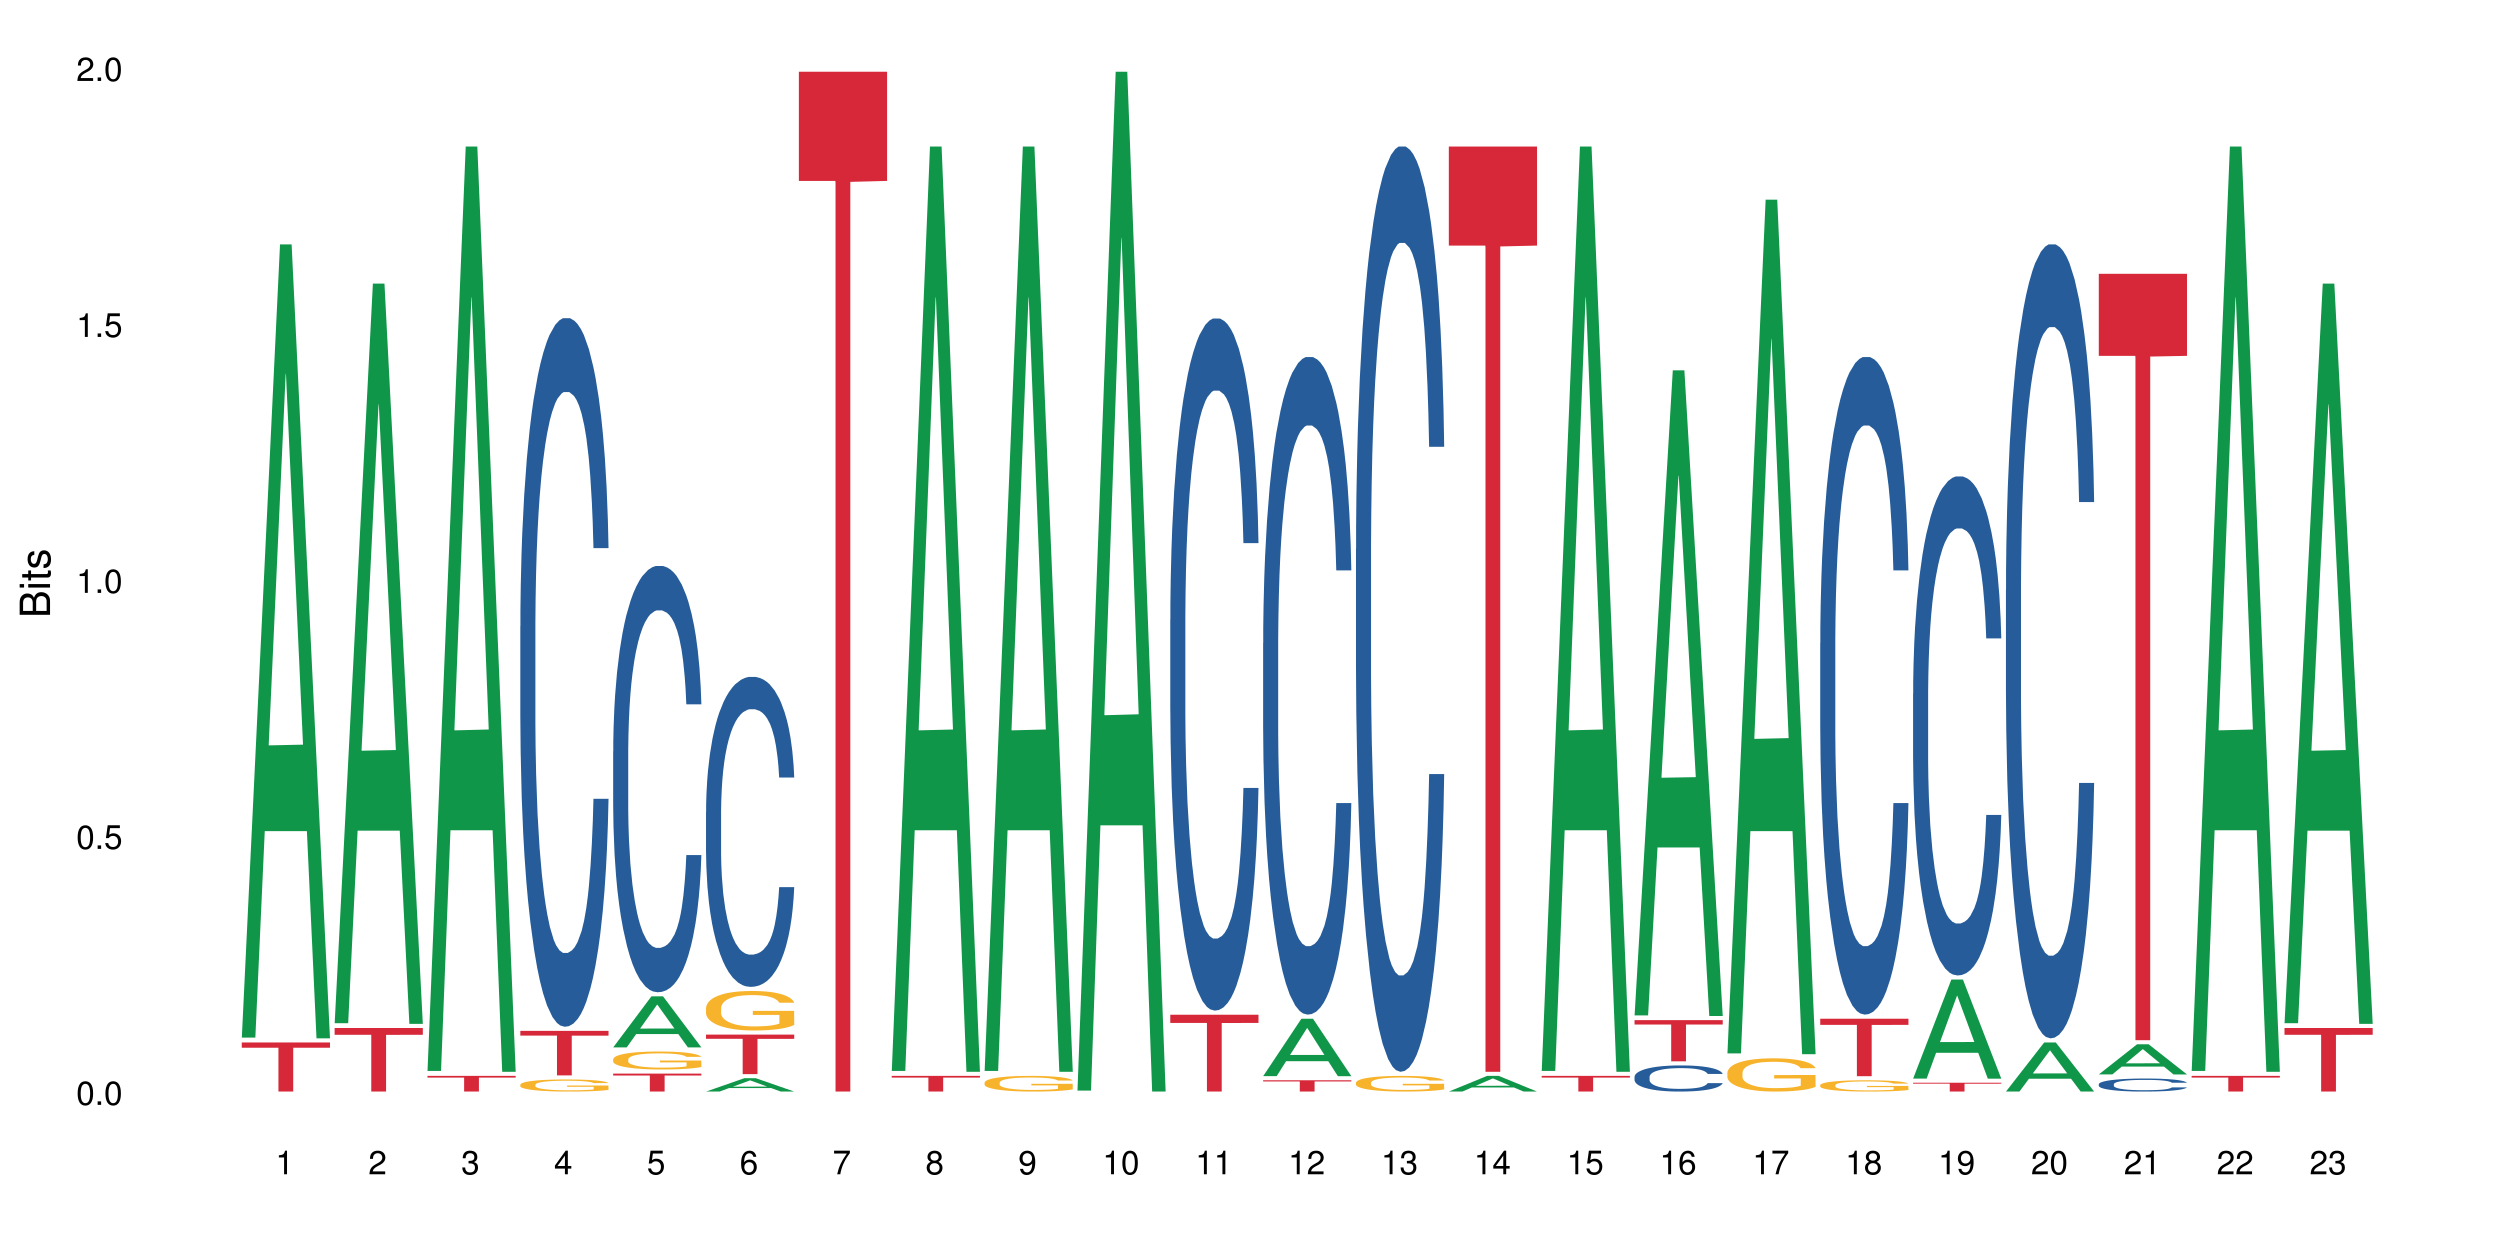 <?xml version="1.0" encoding="UTF-8"?>
<svg xmlns="http://www.w3.org/2000/svg" xmlns:xlink="http://www.w3.org/1999/xlink" width="720pt" height="360pt" viewBox="0 0 720 360" version="1.1">
<defs>
<g>
<symbol overflow="visible" id="glyph0-0">
<path style="stroke:none;" d=""/>
</symbol>
<symbol overflow="visible" id="glyph0-1">
<path style="stroke:none;" d="M 2.641 -6.797 C 2 -6.797 1.422 -6.531 1.078 -6.047 C 0.641 -5.453 0.406 -4.547 0.406 -3.297 C 0.406 -1 1.188 0.219 2.641 0.219 C 4.078 0.219 4.859 -1 4.859 -3.234 C 4.859 -4.562 4.656 -5.438 4.203 -6.047 C 3.844 -6.531 3.281 -6.797 2.641 -6.797 Z M 2.641 -6.047 C 3.547 -6.047 4 -5.125 4 -3.312 C 4 -1.375 3.562 -0.484 2.625 -0.484 C 1.734 -0.484 1.281 -1.422 1.281 -3.281 C 1.281 -5.141 1.734 -6.047 2.641 -6.047 Z M 2.641 -6.047 "/>
</symbol>
<symbol overflow="visible" id="glyph0-2">
<path style="stroke:none;" d="M 1.828 -1 L 0.828 -1 L 0.828 0 L 1.828 0 Z M 1.828 -1 "/>
</symbol>
<symbol overflow="visible" id="glyph0-3">
<path style="stroke:none;" d="M 4.562 -6.797 L 1.062 -6.797 L 0.547 -3.094 L 1.328 -3.094 C 1.719 -3.562 2.047 -3.734 2.578 -3.734 C 3.484 -3.734 4.062 -3.109 4.062 -2.094 C 4.062 -1.125 3.484 -0.531 2.578 -0.531 C 1.828 -0.531 1.375 -0.906 1.188 -1.672 L 0.328 -1.672 C 0.453 -1.109 0.547 -0.844 0.75 -0.594 C 1.125 -0.078 1.828 0.219 2.594 0.219 C 3.969 0.219 4.922 -0.781 4.922 -2.219 C 4.922 -3.562 4.031 -4.484 2.719 -4.484 C 2.25 -4.484 1.859 -4.359 1.469 -4.062 L 1.734 -5.969 L 4.562 -5.969 Z M 4.562 -6.797 "/>
</symbol>
<symbol overflow="visible" id="glyph0-4">
<path style="stroke:none;" d="M 2.484 -4.844 L 2.484 0 L 3.328 0 L 3.328 -6.797 L 2.766 -6.797 C 2.469 -5.75 2.281 -5.609 0.984 -5.453 L 0.984 -4.844 Z M 2.484 -4.844 "/>
</symbol>
<symbol overflow="visible" id="glyph0-5">
<path style="stroke:none;" d="M 4.859 -0.828 L 1.281 -0.828 C 1.359 -1.391 1.672 -1.75 2.5 -2.234 L 3.469 -2.75 C 4.406 -3.266 4.906 -3.969 4.906 -4.812 C 4.906 -5.375 4.672 -5.906 4.266 -6.266 C 3.859 -6.625 3.375 -6.797 2.719 -6.797 C 1.859 -6.797 1.219 -6.5 0.844 -5.922 C 0.609 -5.562 0.5 -5.125 0.484 -4.438 L 1.328 -4.438 C 1.359 -4.906 1.406 -5.188 1.531 -5.406 C 1.75 -5.812 2.188 -6.062 2.703 -6.062 C 3.469 -6.062 4.031 -5.516 4.031 -4.781 C 4.031 -4.25 3.719 -3.797 3.125 -3.438 L 2.234 -2.938 C 0.812 -2.141 0.406 -1.5 0.328 0 L 4.859 0 Z M 4.859 -0.828 "/>
</symbol>
<symbol overflow="visible" id="glyph0-6">
<path style="stroke:none;" d="M 2.125 -3.125 L 2.578 -3.125 C 3.516 -3.125 3.984 -2.703 3.984 -1.891 C 3.984 -1.031 3.469 -0.531 2.578 -0.531 C 1.656 -0.531 1.203 -0.984 1.156 -1.969 L 0.312 -1.969 C 0.344 -1.422 0.438 -1.078 0.609 -0.766 C 0.953 -0.109 1.625 0.219 2.547 0.219 C 3.953 0.219 4.859 -0.609 4.859 -1.906 C 4.859 -2.766 4.516 -3.25 3.703 -3.516 C 4.344 -3.766 4.656 -4.25 4.656 -4.938 C 4.656 -6.109 3.875 -6.797 2.578 -6.797 C 1.203 -6.797 0.484 -6.047 0.453 -4.609 L 1.297 -4.609 C 1.312 -5.016 1.344 -5.25 1.453 -5.453 C 1.641 -5.828 2.062 -6.062 2.594 -6.062 C 3.344 -6.062 3.797 -5.625 3.797 -4.906 C 3.797 -4.422 3.609 -4.141 3.25 -3.984 C 3.016 -3.891 2.719 -3.844 2.125 -3.844 Z M 2.125 -3.125 "/>
</symbol>
<symbol overflow="visible" id="glyph0-7">
<path style="stroke:none;" d="M 3.141 -1.625 L 3.141 0 L 3.984 0 L 3.984 -1.625 L 4.984 -1.625 L 4.984 -2.391 L 3.984 -2.391 L 3.984 -6.797 L 3.359 -6.797 L 0.266 -2.516 L 0.266 -1.625 Z M 3.141 -2.391 L 1 -2.391 L 3.141 -5.359 Z M 3.141 -2.391 "/>
</symbol>
<symbol overflow="visible" id="glyph0-8">
<path style="stroke:none;" d="M 4.781 -5.031 C 4.609 -6.141 3.891 -6.797 2.844 -6.797 C 2.094 -6.797 1.422 -6.438 1.031 -5.828 C 0.609 -5.172 0.406 -4.344 0.406 -3.094 C 0.406 -1.953 0.578 -1.234 0.984 -0.625 C 1.359 -0.078 1.953 0.219 2.703 0.219 C 3.984 0.219 4.922 -0.734 4.922 -2.078 C 4.922 -3.344 4.062 -4.234 2.844 -4.234 C 2.172 -4.234 1.641 -3.969 1.281 -3.469 C 1.281 -5.125 1.828 -6.047 2.797 -6.047 C 3.391 -6.047 3.797 -5.672 3.938 -5.031 Z M 2.734 -3.484 C 3.547 -3.484 4.062 -2.922 4.062 -2 C 4.062 -1.156 3.484 -0.531 2.703 -0.531 C 1.922 -0.531 1.328 -1.188 1.328 -2.047 C 1.328 -2.891 1.906 -3.484 2.734 -3.484 Z M 2.734 -3.484 "/>
</symbol>
<symbol overflow="visible" id="glyph0-9">
<path style="stroke:none;" d="M 4.984 -6.797 L 0.438 -6.797 L 0.438 -5.969 L 4.109 -5.969 C 2.5 -3.656 1.828 -2.234 1.328 0 L 2.219 0 C 2.594 -2.172 3.453 -4.047 4.984 -6.094 Z M 4.984 -6.797 "/>
</symbol>
<symbol overflow="visible" id="glyph0-10">
<path style="stroke:none;" d="M 3.75 -3.578 C 4.453 -4 4.688 -4.344 4.688 -4.984 C 4.688 -6.047 3.844 -6.797 2.641 -6.797 C 1.438 -6.797 0.594 -6.047 0.594 -4.984 C 0.594 -4.359 0.828 -4.016 1.516 -3.578 C 0.734 -3.203 0.359 -2.641 0.359 -1.891 C 0.359 -0.641 1.297 0.219 2.641 0.219 C 3.984 0.219 4.922 -0.641 4.922 -1.875 C 4.922 -2.641 4.531 -3.203 3.75 -3.578 Z M 2.641 -6.047 C 3.359 -6.047 3.812 -5.625 3.812 -4.969 C 3.812 -4.344 3.344 -3.922 2.641 -3.922 C 1.922 -3.922 1.453 -4.344 1.453 -4.984 C 1.453 -5.625 1.922 -6.047 2.641 -6.047 Z M 2.641 -3.203 C 3.484 -3.203 4.062 -2.672 4.062 -1.875 C 4.062 -1.062 3.484 -0.531 2.625 -0.531 C 1.797 -0.531 1.219 -1.078 1.219 -1.875 C 1.219 -2.672 1.797 -3.203 2.641 -3.203 Z M 2.641 -3.203 "/>
</symbol>
<symbol overflow="visible" id="glyph0-11">
<path style="stroke:none;" d="M 0.516 -1.547 C 0.672 -0.438 1.406 0.219 2.438 0.219 C 3.188 0.219 3.859 -0.141 4.266 -0.75 C 4.688 -1.406 4.891 -2.25 4.891 -3.484 C 4.891 -4.625 4.703 -5.359 4.312 -5.953 C 3.938 -6.5 3.344 -6.797 2.594 -6.797 C 1.297 -6.797 0.359 -5.844 0.359 -4.516 C 0.359 -3.25 1.234 -2.344 2.453 -2.344 C 3.094 -2.344 3.562 -2.578 4.016 -3.109 C 4 -1.453 3.469 -0.531 2.5 -0.531 C 1.906 -0.531 1.484 -0.906 1.359 -1.547 Z M 2.578 -6.062 C 3.375 -6.062 3.969 -5.406 3.969 -4.531 C 3.969 -3.688 3.375 -3.094 2.547 -3.094 C 1.734 -3.094 1.234 -3.672 1.234 -4.578 C 1.234 -5.438 1.797 -6.062 2.578 -6.062 Z M 2.578 -6.062 "/>
</symbol>
<symbol overflow="visible" id="glyph1-0">
<path style="stroke:none;" d=""/>
</symbol>
<symbol overflow="visible" id="glyph1-1">
<path style="stroke:none;" d="M 0 -0.953 L 0 -4.891 C 0 -5.719 -0.234 -6.344 -0.734 -6.797 C -1.188 -7.234 -1.812 -7.469 -2.5 -7.469 C -3.547 -7.469 -4.188 -7 -4.625 -5.875 C -4.984 -6.672 -5.641 -7.094 -6.531 -7.094 C -7.156 -7.094 -7.734 -6.859 -8.141 -6.391 C -8.562 -5.938 -8.75 -5.344 -8.75 -4.5 L -8.75 -0.953 Z M -4.984 -2.062 L -7.766 -2.062 L -7.766 -4.219 C -7.766 -4.844 -7.688 -5.203 -7.453 -5.5 C -7.219 -5.812 -6.859 -5.969 -6.375 -5.969 C -5.906 -5.969 -5.531 -5.812 -5.297 -5.5 C -5.062 -5.203 -4.984 -4.844 -4.984 -4.219 Z M -0.984 -2.062 L -4 -2.062 L -4 -4.781 C -4 -5.328 -3.859 -5.688 -3.578 -5.953 C -3.297 -6.219 -2.922 -6.359 -2.484 -6.359 C -2.062 -6.359 -1.688 -6.219 -1.406 -5.953 C -1.109 -5.688 -0.984 -5.328 -0.984 -4.781 Z M -0.984 -2.062 "/>
</symbol>
<symbol overflow="visible" id="glyph1-2">
<path style="stroke:none;" d="M -6.281 -1.797 L -6.281 -0.797 L 0 -0.797 L 0 -1.797 Z M -8.75 -1.797 L -8.75 -0.797 L -7.484 -0.797 L -7.484 -1.797 Z M -8.75 -1.797 "/>
</symbol>
<symbol overflow="visible" id="glyph1-3">
<path style="stroke:none;" d="M -6.281 -3.047 L -6.281 -2.016 L -8.016 -2.016 L -8.016 -1.016 L -6.281 -1.016 L -6.281 -0.172 L -5.469 -0.172 L -5.469 -1.016 L -0.719 -1.016 C -0.078 -1.016 0.281 -1.453 0.281 -2.234 C 0.281 -2.469 0.25 -2.719 0.188 -3.047 L -0.641 -3.047 C -0.609 -2.922 -0.594 -2.766 -0.594 -2.562 C -0.594 -2.141 -0.719 -2.016 -1.156 -2.016 L -5.469 -2.016 L -5.469 -3.047 Z M -6.281 -3.047 "/>
</symbol>
<symbol overflow="visible" id="glyph1-4">
<path style="stroke:none;" d="M -4.531 -5.25 C -5.766 -5.25 -6.469 -4.422 -6.469 -2.969 C -6.469 -1.516 -5.719 -0.562 -4.547 -0.562 C -3.562 -0.562 -3.094 -1.062 -2.734 -2.562 L -2.516 -3.484 C -2.344 -4.188 -2.094 -4.469 -1.625 -4.469 C -1.047 -4.469 -0.641 -3.875 -0.641 -3 C -0.641 -2.453 -0.797 -2 -1.062 -1.75 C -1.25 -1.594 -1.422 -1.531 -1.875 -1.469 L -1.875 -0.406 C -0.422 -0.453 0.281 -1.266 0.281 -2.922 C 0.281 -4.5 -0.5 -5.516 -1.719 -5.516 C -2.656 -5.516 -3.172 -4.984 -3.469 -3.734 L -3.703 -2.766 C -3.891 -1.953 -4.156 -1.609 -4.594 -1.609 C -5.172 -1.609 -5.547 -2.125 -5.547 -2.938 C -5.547 -3.75 -5.203 -4.172 -4.531 -4.203 Z M -4.531 -5.25 "/>
</symbol>
</g>
</defs>
<g id="surface125131">
<rect x="0" y="0" width="720" height="360" style="fill:rgb(100%,100%,100%);fill-opacity:1;stroke:none;"/>
<path style=" stroke:none;fill-rule:nonzero;fill:rgb(6.275%,58.824%,28.235%);fill-opacity:1;" d="M 69.629 298.832 L 69.656 298.617 L 80.648 70.395 L 83.988 70.395 L 95.035 299.047 L 91.152 299.047 L 88.383 239.363 L 76.25 239.363 L 73.539 298.832 L 69.629 298.832 L 77.418 214.672 L 87.27 214.457 L 82.359 107.75 L 82.305 107.539 L 82.25 108.18 L 77.391 214.457 L 77.418 214.672 Z M 69.629 298.832 "/>
<path style=" stroke:none;fill-rule:nonzero;fill:rgb(83.922%,15.686%,22.353%);fill-opacity:1;" d="M 69.629 300.227 L 95.035 300.227 L 95.035 301.742 L 84.445 301.754 L 84.445 314.371 L 80.188 314.371 L 80.188 301.77 L 80.125 301.742 L 69.629 301.742 Z M 69.629 300.227 "/>
<path style=" stroke:none;fill-rule:nonzero;fill:rgb(6.275%,58.824%,28.235%);fill-opacity:1;" d="M 96.371 294.68 L 96.398 294.48 L 107.391 81.676 L 110.727 81.676 L 121.773 294.883 L 117.895 294.883 L 115.125 239.227 L 102.992 239.227 L 100.277 294.68 L 96.371 294.68 L 104.16 216.207 L 114.012 216.008 L 109.098 116.512 L 109.047 116.312 L 108.992 116.91 L 104.133 216.008 L 104.16 216.207 Z M 96.371 294.68 "/>
<path style=" stroke:none;fill-rule:nonzero;fill:rgb(83.922%,15.686%,22.353%);fill-opacity:1;" d="M 96.371 296.062 L 121.773 296.062 L 121.773 298.02 L 111.188 298.039 L 111.188 314.371 L 106.926 314.371 L 106.926 298.055 L 106.867 298.02 L 96.371 298.02 Z M 96.371 296.062 "/>
<path style=" stroke:none;fill-rule:nonzero;fill:rgb(6.275%,58.824%,28.235%);fill-opacity:1;" d="M 123.113 308.426 L 123.137 308.176 L 134.129 42.203 L 137.469 42.203 L 148.516 308.676 L 144.633 308.676 L 141.867 239.117 L 129.734 239.117 L 127.02 308.426 L 123.113 308.426 L 130.902 210.344 L 140.754 210.094 L 135.84 85.738 L 135.785 85.488 L 135.73 86.242 L 130.875 210.094 L 130.902 210.344 Z M 123.113 308.426 "/>
<path style=" stroke:none;fill-rule:nonzero;fill:rgb(83.922%,15.686%,22.353%);fill-opacity:1;" d="M 123.113 309.855 L 148.516 309.855 L 148.516 310.34 L 137.93 310.344 L 137.93 314.371 L 133.668 314.371 L 133.668 310.348 L 133.605 310.34 L 123.113 310.34 Z M 123.113 309.855 "/>
<path style=" stroke:none;fill-rule:nonzero;fill:rgb(14.51%,36.078%,60%);fill-opacity:1;" d="M 149.852 180.434 L 149.883 180.25 L 149.883 175.773 L 149.977 168.684 L 150.191 159.73 L 150.41 153.574 L 150.969 142.57 L 151.742 131.938 L 152.547 123.73 L 153.137 118.879 L 153.664 115.148 L 154.871 108.246 L 155.645 104.703 L 156.48 101.531 L 157.504 98.359 L 158.25 96.496 L 159.922 93.512 L 161.16 92.207 L 162.121 91.645 L 164.195 91.645 L 165.438 92.391 L 166.336 93.324 L 167.324 94.816 L 168.16 96.496 L 169.617 100.598 L 170.918 105.82 L 171.508 108.809 L 172.438 114.59 L 173.148 120.184 L 173.645 125.035 L 174.203 131.938 L 174.699 140.332 L 175.07 149.844 L 175.258 157.863 L 170.918 157.863 L 170.703 150.402 L 170.453 144.621 L 169.988 136.973 L 169.523 131.562 L 168.875 126.152 L 168.285 122.609 L 167.48 119.066 L 166.77 116.828 L 166.023 115.148 L 165.312 114.031 L 163.949 112.91 L 162.367 112.91 L 161.781 113.285 L 160.57 114.777 L 159.922 116.082 L 158.992 118.691 L 158.34 121.117 L 157.566 124.848 L 157.039 128.02 L 156.391 132.871 L 155.926 137.16 L 155.398 143.316 L 155.09 147.977 L 154.809 153.203 L 154.562 159.355 L 154.375 165.887 L 154.25 172.789 L 154.191 179.504 L 154.191 208.414 L 154.25 215.129 L 154.406 222.965 L 154.809 234.344 L 155.398 244.23 L 156.078 252.062 L 156.73 257.66 L 157.102 260.27 L 157.598 263.254 L 158.371 266.984 L 159.488 270.715 L 160.137 272.207 L 161.129 273.699 L 162.152 274.449 L 163.516 274.449 L 164.723 273.699 L 165.527 272.77 L 166.363 271.277 L 167.512 268.105 L 168.223 265.121 L 168.844 261.578 L 169.309 258.031 L 169.617 255.047 L 170.082 249.266 L 170.453 242.922 L 170.734 236.395 L 170.918 230.051 L 175.258 230.051 L 175.07 237.516 L 174.793 244.789 L 174.512 250.199 L 174.078 256.727 L 173.582 262.508 L 172.871 269.039 L 172.281 273.328 L 171.508 277.992 L 170.797 281.535 L 170.02 284.707 L 168.875 288.438 L 168.133 290.301 L 167.324 291.98 L 166.363 293.473 L 165.156 294.777 L 163.855 295.527 L 162.648 295.711 L 161.348 295.34 L 160.387 294.594 L 159.117 292.914 L 157.535 289.555 L 156.391 286.012 L 155.492 282.469 L 154.715 278.738 L 153.848 273.699 L 152.734 265.492 L 152.051 259.152 L 151.586 253.93 L 151.062 246.652 L 150.688 240.125 L 150.254 229.68 L 149.945 216.438 L 149.852 206.176 Z M 149.852 180.434 "/>
<path style=" stroke:none;fill-rule:nonzero;fill:rgb(96.863%,70.196%,16.863%);fill-opacity:1;" d="M 149.852 312.379 L 149.883 312.375 L 149.883 312.312 L 150.008 312.168 L 150.316 311.973 L 150.719 311.809 L 151.152 311.68 L 151.434 311.613 L 151.898 311.52 L 152.301 311.449 L 153.324 311.305 L 154.625 311.172 L 155.336 311.113 L 156.141 311.062 L 157.289 311 L 157.816 310.977 L 159.426 310.926 L 161.254 310.895 L 163.266 310.887 L 164.195 310.891 L 165.465 310.902 L 167.203 310.938 L 168.191 310.969 L 168.969 311 L 169.773 311.043 L 170.766 311.105 L 171.695 311.18 L 172.438 311.258 L 173.18 311.352 L 173.801 311.457 L 174.328 311.566 L 174.793 311.699 L 175.07 311.812 L 175.258 311.922 L 170.949 311.922 L 170.703 311.812 L 170.422 311.727 L 169.957 311.621 L 169.496 311.543 L 169.031 311.484 L 168.16 311.402 L 167.418 311.352 L 166.488 311.305 L 165.59 311.277 L 164.566 311.258 L 163.949 311.25 L 162.309 311.25 L 160.82 311.273 L 159.953 311.301 L 159.332 311.324 L 158.465 311.371 L 157.938 311.41 L 157.629 311.438 L 156.699 311.535 L 156.078 311.625 L 155.738 311.684 L 155.305 311.781 L 154.996 311.867 L 154.656 311.992 L 154.469 312.09 L 154.223 312.305 L 154.191 312.879 L 154.281 313 L 154.469 313.129 L 154.715 313.242 L 155.09 313.363 L 155.461 313.457 L 156.109 313.582 L 156.668 313.664 L 157.102 313.719 L 157.938 313.805 L 158.277 313.832 L 159.086 313.891 L 159.922 313.934 L 160.945 313.973 L 161.719 313.992 L 162.957 314.008 L 164.539 314.008 L 166.395 313.988 L 167.574 313.965 L 168.379 313.938 L 168.906 313.914 L 169.555 313.879 L 170.02 313.848 L 170.453 313.812 L 170.98 313.758 L 170.98 313 L 163.328 312.996 L 163.328 312.641 L 175.227 312.637 L 175.258 313.879 L 174.605 313.965 L 173.801 314.051 L 173.027 314.113 L 172.219 314.168 L 171.074 314.227 L 170.145 314.266 L 168.719 314.309 L 167.418 314.34 L 166.055 314.359 L 164.848 314.367 L 163.422 314.371 L 162.152 314.363 L 160.789 314.344 L 159.703 314.32 L 158.715 314.289 L 157.723 314.246 L 156.48 314.18 L 155.676 314.125 L 154.84 314.059 L 154.004 313.98 L 153.262 313.895 L 152.766 313.828 L 152.27 313.75 L 151.742 313.656 L 151.246 313.547 L 150.875 313.449 L 150.535 313.336 L 150.285 313.23 L 150.039 313.09 L 149.914 312.973 L 149.852 312.875 Z M 149.852 312.379 "/>
<path style=" stroke:none;fill-rule:nonzero;fill:rgb(83.922%,15.686%,22.353%);fill-opacity:1;" d="M 149.852 296.891 L 175.258 296.891 L 175.258 298.262 L 164.668 298.273 L 164.668 309.707 L 160.41 309.707 L 160.41 298.289 L 160.348 298.262 L 149.852 298.262 Z M 149.852 296.891 "/>
<path style=" stroke:none;fill-rule:nonzero;fill:rgb(6.275%,58.824%,28.235%);fill-opacity:1;" d="M 176.594 301.645 L 176.621 301.629 L 187.613 286.945 L 190.953 286.945 L 201.996 301.66 L 198.117 301.66 L 195.348 297.816 L 183.215 297.816 L 180.504 301.645 L 176.594 301.645 L 184.383 296.23 L 194.234 296.215 L 189.324 289.352 L 189.27 289.336 L 189.215 289.379 L 184.355 296.215 L 184.383 296.23 Z M 176.594 301.645 "/>
<path style=" stroke:none;fill-rule:nonzero;fill:rgb(14.51%,36.078%,60%);fill-opacity:1;" d="M 176.594 216.418 L 176.625 216.305 L 176.625 213.613 L 176.719 209.348 L 176.934 203.961 L 177.152 200.258 L 177.707 193.637 L 178.484 187.238 L 179.289 182.301 L 179.879 179.387 L 180.402 177.141 L 181.613 172.988 L 182.387 170.855 L 183.223 168.949 L 184.246 167.039 L 184.988 165.918 L 186.664 164.125 L 187.902 163.336 L 188.863 163 L 190.938 163 L 192.176 163.449 L 193.074 164.012 L 194.066 164.91 L 194.902 165.918 L 196.359 168.387 L 197.66 171.531 L 198.25 173.324 L 199.18 176.805 L 199.891 180.172 L 200.387 183.09 L 200.945 187.238 L 201.441 192.289 L 201.812 198.012 L 201.996 202.84 L 197.66 202.84 L 197.445 198.352 L 197.195 194.871 L 196.73 190.27 L 196.266 187.016 L 195.617 183.762 L 195.027 181.629 L 194.223 179.496 L 193.508 178.152 L 192.766 177.141 L 192.055 176.469 L 190.691 175.793 L 189.109 175.793 L 188.52 176.02 L 187.312 176.918 L 186.664 177.703 L 185.734 179.273 L 185.082 180.73 L 184.309 182.977 L 183.781 184.883 L 183.129 187.801 L 182.664 190.383 L 182.141 194.086 L 181.828 196.891 L 181.551 200.031 L 181.301 203.734 L 181.117 207.664 L 180.992 211.816 L 180.93 215.855 L 180.93 233.25 L 180.992 237.289 L 181.148 242.004 L 181.551 248.848 L 182.141 254.797 L 182.82 259.508 L 183.473 262.875 L 183.844 264.445 L 184.34 266.242 L 185.113 268.484 L 186.23 270.73 L 186.879 271.629 L 187.871 272.527 L 188.895 272.977 L 190.258 272.977 L 191.465 272.527 L 192.27 271.965 L 193.105 271.066 L 194.254 269.16 L 194.965 267.363 L 195.586 265.23 L 196.051 263.098 L 196.359 261.305 L 196.824 257.824 L 197.195 254.012 L 197.473 250.082 L 197.66 246.266 L 201.996 246.266 L 201.812 250.754 L 201.531 255.133 L 201.254 258.387 L 200.82 262.312 L 200.324 265.793 L 199.613 269.719 L 199.023 272.301 L 198.25 275.105 L 197.535 277.238 L 196.762 279.148 L 195.617 281.391 L 194.871 282.512 L 194.066 283.523 L 193.105 284.422 L 191.898 285.207 L 190.598 285.656 L 189.387 285.77 L 188.086 285.543 L 187.129 285.094 L 185.855 284.086 L 184.277 282.066 L 183.129 279.934 L 182.23 277.801 L 181.457 275.555 L 180.59 272.527 L 179.477 267.59 L 178.793 263.773 L 178.328 260.629 L 177.801 256.254 L 177.43 252.328 L 176.996 246.043 L 176.688 238.074 L 176.594 231.902 Z M 176.594 216.418 "/>
<path style=" stroke:none;fill-rule:nonzero;fill:rgb(96.863%,70.196%,16.863%);fill-opacity:1;" d="M 176.594 305.055 L 176.625 305.051 L 176.625 304.957 L 176.75 304.742 L 177.059 304.449 L 177.461 304.207 L 177.895 304.02 L 178.172 303.922 L 178.637 303.777 L 179.043 303.676 L 180.062 303.461 L 181.363 303.262 L 182.078 303.18 L 182.883 303.098 L 184.027 303.008 L 184.555 302.977 L 186.168 302.898 L 187.996 302.852 L 190.008 302.836 L 190.938 302.844 L 192.207 302.863 L 193.941 302.914 L 194.934 302.961 L 195.707 303.008 L 196.516 303.07 L 197.504 303.164 L 198.434 303.277 L 199.18 303.391 L 199.922 303.531 L 200.543 303.684 L 201.066 303.848 L 201.531 304.047 L 201.812 304.215 L 201.996 304.379 L 197.691 304.379 L 197.445 304.215 L 197.164 304.086 L 196.699 303.93 L 196.234 303.816 L 195.77 303.727 L 194.902 303.605 L 194.16 303.527 L 193.23 303.461 L 192.332 303.418 L 191.309 303.391 L 190.691 303.383 L 189.047 303.383 L 187.562 303.414 L 186.691 303.453 L 186.074 303.488 L 185.207 303.562 L 184.68 303.617 L 184.371 303.656 L 183.441 303.801 L 182.82 303.934 L 182.48 304.023 L 182.047 304.168 L 181.738 304.293 L 181.395 304.484 L 181.211 304.625 L 180.961 304.945 L 180.93 305.797 L 181.023 305.977 L 181.211 306.172 L 181.457 306.34 L 181.828 306.52 L 182.199 306.656 L 182.852 306.844 L 183.41 306.965 L 183.844 307.047 L 184.68 307.172 L 185.02 307.215 L 185.824 307.301 L 186.664 307.367 L 187.684 307.422 L 188.461 307.453 L 189.699 307.477 L 191.277 307.477 L 193.137 307.445 L 194.316 307.41 L 195.121 307.371 L 195.648 307.34 L 196.297 307.285 L 196.762 307.238 L 197.195 307.188 L 197.723 307.105 L 197.723 305.977 L 190.07 305.973 L 190.07 305.441 L 201.965 305.438 L 201.996 307.285 L 201.348 307.414 L 200.543 307.535 L 199.766 307.633 L 198.961 307.711 L 197.816 307.801 L 196.887 307.859 L 195.461 307.926 L 194.16 307.969 L 192.797 307.996 L 191.59 308.008 L 190.164 308.016 L 188.895 308.004 L 187.531 307.977 L 186.445 307.938 L 185.453 307.891 L 184.461 307.828 L 183.223 307.73 L 182.418 307.652 L 181.582 307.551 L 180.746 307.434 L 180 307.305 L 179.504 307.207 L 179.012 307.094 L 178.484 306.949 L 177.988 306.789 L 177.617 306.645 L 177.273 306.477 L 177.027 306.32 L 176.781 306.109 L 176.656 305.938 L 176.594 305.793 Z M 176.594 305.055 "/>
<path style=" stroke:none;fill-rule:nonzero;fill:rgb(83.922%,15.686%,22.353%);fill-opacity:1;" d="M 176.594 309.195 L 201.996 309.195 L 201.996 309.75 L 191.41 309.754 L 191.41 314.371 L 187.148 314.371 L 187.148 309.758 L 187.09 309.75 L 176.594 309.75 Z M 176.594 309.195 "/>
<path style=" stroke:none;fill-rule:nonzero;fill:rgb(6.275%,58.824%,28.235%);fill-opacity:1;" d="M 203.336 314.367 L 203.363 314.363 L 214.355 310.527 L 217.691 310.527 L 228.738 314.371 L 224.859 314.371 L 222.09 313.367 L 209.957 313.367 L 207.242 314.367 L 203.336 314.367 L 211.125 312.953 L 220.977 312.949 L 216.062 311.152 L 216.008 311.148 L 215.957 311.16 L 211.098 312.949 L 211.125 312.953 Z M 203.336 314.367 "/>
<path style=" stroke:none;fill-rule:nonzero;fill:rgb(14.51%,36.078%,60%);fill-opacity:1;" d="M 203.336 233.797 L 203.367 233.715 L 203.367 231.758 L 203.457 228.656 L 203.676 224.742 L 203.891 222.047 L 204.449 217.234 L 205.223 212.582 L 206.031 208.992 L 206.617 206.871 L 207.145 205.238 L 208.355 202.219 L 209.129 200.672 L 209.965 199.281 L 210.988 197.895 L 211.73 197.078 L 213.402 195.773 L 214.645 195.203 L 215.602 194.957 L 217.68 194.957 L 218.918 195.285 L 219.816 195.691 L 220.809 196.344 L 221.645 197.078 L 223.102 198.875 L 224.402 201.16 L 224.988 202.465 L 225.918 204.996 L 226.633 207.441 L 227.129 209.562 L 227.684 212.582 L 228.18 216.254 L 228.555 220.414 L 228.738 223.926 L 224.402 223.926 L 224.184 220.66 L 223.938 218.133 L 223.473 214.785 L 223.008 212.418 L 222.355 210.055 L 221.77 208.504 L 220.961 206.953 L 220.25 205.973 L 219.508 205.238 L 218.793 204.75 L 217.43 204.262 L 215.852 204.262 L 215.262 204.422 L 214.055 205.078 L 213.402 205.648 L 212.473 206.789 L 211.824 207.852 L 211.051 209.48 L 210.523 210.871 L 209.871 212.992 L 209.406 214.867 L 208.879 217.559 L 208.57 219.602 L 208.293 221.883 L 208.043 224.578 L 207.859 227.434 L 207.734 230.453 L 207.672 233.391 L 207.672 246.035 L 207.734 248.973 L 207.891 252.402 L 208.293 257.379 L 208.879 261.703 L 209.562 265.129 L 210.211 267.578 L 210.586 268.719 L 211.078 270.023 L 211.855 271.656 L 212.969 273.289 L 213.621 273.941 L 214.613 274.594 L 215.633 274.922 L 216.996 274.922 L 218.207 274.594 L 219.012 274.188 L 219.848 273.535 L 220.992 272.148 L 221.707 270.84 L 222.324 269.289 L 222.789 267.742 L 223.102 266.434 L 223.566 263.906 L 223.938 261.133 L 224.215 258.277 L 224.402 255.5 L 228.738 255.5 L 228.555 258.766 L 228.273 261.949 L 227.996 264.312 L 227.562 267.168 L 227.066 269.699 L 226.352 272.555 L 225.766 274.43 L 224.988 276.473 L 224.277 278.023 L 223.504 279.41 L 222.355 281.039 L 221.613 281.855 L 220.809 282.59 L 219.848 283.242 L 218.641 283.816 L 217.34 284.141 L 216.129 284.223 L 214.828 284.059 L 213.867 283.734 L 212.598 283 L 211.02 281.531 L 209.871 279.98 L 208.973 278.43 L 208.199 276.797 L 207.332 274.594 L 206.215 271.004 L 205.535 268.23 L 205.07 265.945 L 204.543 262.762 L 204.172 259.906 L 203.738 255.34 L 203.426 249.547 L 203.336 245.059 Z M 203.336 233.797 "/>
<path style=" stroke:none;fill-rule:nonzero;fill:rgb(96.863%,70.196%,16.863%);fill-opacity:1;" d="M 203.336 290.277 L 203.367 290.266 L 203.367 290.059 L 203.488 289.59 L 203.801 288.945 L 204.203 288.418 L 204.637 288 L 204.914 287.781 L 205.379 287.473 L 205.781 287.242 L 206.805 286.773 L 208.105 286.336 L 208.816 286.152 L 209.625 285.973 L 210.77 285.777 L 211.297 285.703 L 212.906 285.539 L 214.734 285.434 L 216.75 285.402 L 217.68 285.414 L 218.949 285.453 L 220.684 285.57 L 221.676 285.672 L 222.449 285.777 L 223.254 285.91 L 224.246 286.121 L 225.176 286.367 L 225.918 286.617 L 226.664 286.93 L 227.281 287.262 L 227.809 287.625 L 228.273 288.062 L 228.555 288.426 L 228.738 288.789 L 224.434 288.789 L 224.184 288.426 L 223.906 288.145 L 223.441 287.805 L 222.977 287.555 L 222.512 287.355 L 221.645 287.086 L 220.902 286.918 L 219.973 286.773 L 219.074 286.68 L 218.051 286.617 L 217.43 286.598 L 215.789 286.598 L 214.301 286.672 L 213.434 286.754 L 212.816 286.836 L 211.949 286.992 L 211.422 287.117 L 211.109 287.199 L 210.18 287.523 L 209.562 287.812 L 209.223 288.012 L 208.789 288.324 L 208.477 288.605 L 208.137 289.02 L 207.949 289.332 L 207.703 290.039 L 207.672 291.91 L 207.766 292.305 L 207.949 292.73 L 208.199 293.105 L 208.57 293.5 L 208.941 293.801 L 209.594 294.207 L 210.152 294.477 L 210.586 294.652 L 211.422 294.934 L 211.762 295.027 L 212.566 295.215 L 213.402 295.359 L 214.426 295.484 L 215.199 295.547 L 216.441 295.598 L 218.02 295.598 L 219.879 295.535 L 221.055 295.453 L 221.859 295.371 L 222.387 295.297 L 223.039 295.184 L 223.504 295.078 L 223.938 294.965 L 224.465 294.789 L 224.465 292.305 L 216.812 292.293 L 216.812 291.129 L 228.707 291.121 L 228.738 295.184 L 228.09 295.465 L 227.281 295.734 L 226.508 295.941 L 225.703 296.117 L 224.555 296.316 L 223.629 296.441 L 222.203 296.586 L 220.902 296.68 L 219.539 296.742 L 218.328 296.773 L 216.902 296.785 L 215.633 296.762 L 214.27 296.703 L 213.188 296.617 L 212.195 296.516 L 211.203 296.379 L 209.965 296.16 L 209.16 295.984 L 208.324 295.766 L 207.484 295.504 L 206.742 295.227 L 206.246 295.008 L 205.75 294.758 L 205.223 294.445 L 204.73 294.094 L 204.355 293.77 L 204.016 293.406 L 203.77 293.062 L 203.52 292.594 L 203.398 292.223 L 203.336 291.898 Z M 203.336 290.277 "/>
<path style=" stroke:none;fill-rule:nonzero;fill:rgb(83.922%,15.686%,22.353%);fill-opacity:1;" d="M 203.336 297.965 L 228.738 297.965 L 228.738 299.184 L 218.152 299.191 L 218.152 309.348 L 213.891 309.348 L 213.891 299.203 L 213.828 299.184 L 203.336 299.184 Z M 203.336 297.965 "/>
<path style=" stroke:none;fill-rule:nonzero;fill:rgb(83.922%,15.686%,22.353%);fill-opacity:1;" d="M 230.074 20.664 L 255.48 20.664 L 255.48 52.102 L 244.891 52.379 L 244.891 314.371 L 240.633 314.371 L 240.633 52.652 L 240.57 52.102 L 230.074 52.102 Z M 230.074 20.664 "/>
<path style=" stroke:none;fill-rule:nonzero;fill:rgb(6.275%,58.824%,28.235%);fill-opacity:1;" d="M 256.816 308.426 L 256.844 308.176 L 267.836 42.203 L 271.176 42.203 L 282.223 308.676 L 278.34 308.676 L 275.57 239.117 L 263.438 239.117 L 260.727 308.426 L 256.816 308.426 L 264.605 210.344 L 274.457 210.094 L 269.547 85.738 L 269.492 85.488 L 269.438 86.242 L 264.578 210.094 L 264.605 210.344 Z M 256.816 308.426 "/>
<path style=" stroke:none;fill-rule:nonzero;fill:rgb(83.922%,15.686%,22.353%);fill-opacity:1;" d="M 256.816 309.855 L 282.223 309.855 L 282.223 310.34 L 271.633 310.344 L 271.633 314.371 L 267.375 314.371 L 267.375 310.348 L 267.312 310.34 L 256.816 310.34 Z M 256.816 309.855 "/>
<path style=" stroke:none;fill-rule:nonzero;fill:rgb(6.275%,58.824%,28.235%);fill-opacity:1;" d="M 283.559 308.426 L 283.586 308.176 L 294.578 42.203 L 297.914 42.203 L 308.961 308.676 L 305.082 308.676 L 302.312 239.117 L 290.18 239.117 L 287.465 308.426 L 283.559 308.426 L 291.348 210.344 L 301.199 210.094 L 296.285 85.738 L 296.234 85.488 L 296.18 86.242 L 291.32 210.094 L 291.348 210.344 Z M 283.559 308.426 "/>
<path style=" stroke:none;fill-rule:nonzero;fill:rgb(96.863%,70.196%,16.863%);fill-opacity:1;" d="M 283.559 311.789 L 283.59 311.785 L 283.59 311.703 L 283.711 311.516 L 284.023 311.262 L 284.426 311.051 L 284.859 310.887 L 285.137 310.801 L 285.602 310.676 L 286.004 310.586 L 287.027 310.398 L 288.328 310.227 L 289.043 310.152 L 289.848 310.082 L 290.992 310.004 L 291.52 309.977 L 293.133 309.91 L 294.957 309.867 L 296.973 309.855 L 297.902 309.859 L 299.172 309.875 L 300.906 309.922 L 301.898 309.961 L 302.672 310.004 L 303.477 310.059 L 304.469 310.141 L 305.398 310.238 L 306.145 310.34 L 306.887 310.461 L 307.508 310.594 L 308.031 310.738 L 308.496 310.91 L 308.777 311.055 L 308.961 311.199 L 304.656 311.199 L 304.406 311.055 L 304.129 310.945 L 303.664 310.809 L 303.199 310.711 L 302.734 310.629 L 301.867 310.523 L 301.125 310.457 L 300.195 310.398 L 299.297 310.363 L 298.273 310.34 L 297.652 310.328 L 296.012 310.328 L 294.523 310.359 L 293.656 310.391 L 293.039 310.426 L 292.172 310.488 L 291.645 310.535 L 291.336 310.57 L 290.406 310.695 L 289.785 310.812 L 289.445 310.891 L 289.012 311.016 L 288.699 311.125 L 288.359 311.289 L 288.176 311.414 L 287.926 311.695 L 287.895 312.438 L 287.988 312.594 L 288.176 312.762 L 288.422 312.91 L 288.793 313.066 L 289.164 313.188 L 289.816 313.348 L 290.375 313.457 L 290.809 313.523 L 291.645 313.637 L 291.984 313.672 L 292.789 313.746 L 293.625 313.805 L 294.648 313.855 L 295.422 313.879 L 296.664 313.902 L 298.242 313.902 L 300.102 313.875 L 301.277 313.844 L 302.086 313.809 L 302.609 313.781 L 303.262 313.734 L 303.727 313.695 L 304.16 313.648 L 304.688 313.578 L 304.688 312.594 L 297.035 312.59 L 297.035 312.129 L 308.93 312.125 L 308.961 313.734 L 308.312 313.848 L 307.508 313.953 L 306.73 314.035 L 305.926 314.105 L 304.781 314.184 L 303.852 314.234 L 302.426 314.293 L 301.125 314.328 L 299.762 314.355 L 298.551 314.367 L 297.129 314.371 L 295.855 314.363 L 294.492 314.336 L 293.41 314.305 L 292.418 314.262 L 291.426 314.211 L 290.188 314.125 L 289.383 314.055 L 288.547 313.965 L 287.711 313.863 L 286.965 313.754 L 286.469 313.664 L 285.973 313.566 L 285.449 313.441 L 284.953 313.301 L 284.582 313.176 L 284.238 313.031 L 283.992 312.895 L 283.742 312.707 L 283.621 312.559 L 283.559 312.434 Z M 283.559 311.789 "/>
<path style=" stroke:none;fill-rule:nonzero;fill:rgb(6.275%,58.824%,28.235%);fill-opacity:1;" d="M 310.301 314.094 L 310.324 313.82 L 321.316 20.664 L 324.656 20.664 L 335.703 314.371 L 331.82 314.371 L 329.055 237.703 L 316.922 237.703 L 314.207 314.094 L 310.301 314.094 L 318.09 205.988 L 327.941 205.711 L 323.027 68.648 L 322.973 68.375 L 322.918 69.199 L 318.062 205.711 L 318.09 205.988 Z M 310.301 314.094 "/>
<path style=" stroke:none;fill-rule:nonzero;fill:rgb(14.51%,36.078%,60%);fill-opacity:1;" d="M 337.039 178.465 L 337.07 178.281 L 337.07 173.91 L 337.164 166.984 L 337.383 158.238 L 337.598 152.227 L 338.156 141.48 L 338.93 131.094 L 339.734 123.078 L 340.324 118.34 L 340.852 114.695 L 342.059 107.957 L 342.832 104.492 L 343.672 101.398 L 344.691 98.301 L 345.438 96.477 L 347.109 93.562 L 348.348 92.289 L 349.309 91.742 L 351.383 91.742 L 352.625 92.469 L 353.523 93.379 L 354.512 94.836 L 355.348 96.477 L 356.805 100.484 L 358.105 105.586 L 358.695 108.504 L 359.625 114.148 L 360.336 119.617 L 360.832 124.352 L 361.391 131.094 L 361.887 139.293 L 362.258 148.586 L 362.445 156.418 L 358.105 156.418 L 357.891 149.129 L 357.641 143.484 L 357.176 136.012 L 356.711 130.73 L 356.062 125.445 L 355.473 121.984 L 354.668 118.523 L 353.957 116.336 L 353.211 114.695 L 352.5 113.602 L 351.137 112.512 L 349.555 112.512 L 348.969 112.875 L 347.758 114.332 L 347.109 115.609 L 346.18 118.156 L 345.527 120.527 L 344.754 124.172 L 344.227 127.27 L 343.578 132.004 L 343.113 136.195 L 342.586 142.207 L 342.277 146.762 L 341.996 151.863 L 341.75 157.875 L 341.562 164.254 L 341.438 170.992 L 341.379 177.551 L 341.379 205.793 L 341.438 212.352 L 341.594 220.004 L 341.996 231.117 L 342.586 240.773 L 343.266 248.426 L 343.918 253.891 L 344.289 256.441 L 344.785 259.355 L 345.559 263 L 346.676 266.645 L 347.324 268.102 L 348.316 269.559 L 349.34 270.289 L 350.703 270.289 L 351.91 269.559 L 352.715 268.648 L 353.551 267.191 L 354.699 264.094 L 355.41 261.18 L 356.031 257.715 L 356.496 254.254 L 356.805 251.34 L 357.27 245.691 L 357.641 239.496 L 357.922 233.121 L 358.105 226.926 L 362.445 226.926 L 362.258 234.215 L 361.98 241.32 L 361.699 246.602 L 361.266 252.98 L 360.77 258.629 L 360.059 265.004 L 359.469 269.195 L 358.695 273.75 L 357.984 277.211 L 357.207 280.309 L 356.062 283.953 L 355.32 285.773 L 354.512 287.414 L 353.551 288.871 L 352.344 290.145 L 351.043 290.875 L 349.836 291.059 L 348.535 290.691 L 347.574 289.965 L 346.305 288.324 L 344.723 285.043 L 343.578 281.582 L 342.68 278.121 L 341.902 274.477 L 341.035 269.559 L 339.922 261.543 L 339.238 255.348 L 338.773 250.246 L 338.25 243.141 L 337.875 236.766 L 337.441 226.562 L 337.133 213.625 L 337.039 203.605 Z M 337.039 178.465 "/>
<path style=" stroke:none;fill-rule:nonzero;fill:rgb(83.922%,15.686%,22.353%);fill-opacity:1;" d="M 337.039 292.238 L 362.445 292.238 L 362.445 294.605 L 351.855 294.625 L 351.855 314.371 L 347.598 314.371 L 347.598 294.648 L 347.535 294.605 L 337.039 294.605 Z M 337.039 292.238 "/>
<path style=" stroke:none;fill-rule:nonzero;fill:rgb(6.275%,58.824%,28.235%);fill-opacity:1;" d="M 363.781 309.922 L 363.809 309.906 L 374.801 293.391 L 378.141 293.391 L 389.184 309.938 L 385.305 309.938 L 382.535 305.621 L 370.402 305.621 L 367.691 309.922 L 363.781 309.922 L 371.57 303.832 L 381.422 303.816 L 376.512 296.094 L 376.457 296.078 L 376.402 296.125 L 371.543 303.816 L 371.57 303.832 Z M 363.781 309.922 "/>
<path style=" stroke:none;fill-rule:nonzero;fill:rgb(14.51%,36.078%,60%);fill-opacity:1;" d="M 363.781 185.23 L 363.812 185.055 L 363.812 180.902 L 363.906 174.324 L 364.121 166.016 L 364.34 160.301 L 364.895 150.086 L 365.672 140.219 L 366.477 132.605 L 367.066 128.102 L 367.59 124.641 L 368.801 118.234 L 369.574 114.945 L 370.41 112.004 L 371.434 109.059 L 372.176 107.328 L 373.852 104.559 L 375.09 103.348 L 376.051 102.828 L 378.125 102.828 L 379.363 103.52 L 380.262 104.387 L 381.254 105.77 L 382.09 107.328 L 383.547 111.137 L 384.848 115.984 L 385.438 118.754 L 386.367 124.121 L 387.078 129.312 L 387.574 133.816 L 388.133 140.219 L 388.629 148.012 L 389 156.84 L 389.184 164.281 L 384.848 164.281 L 384.633 157.359 L 384.383 151.992 L 383.918 144.895 L 383.453 139.875 L 382.805 134.855 L 382.215 131.566 L 381.41 128.277 L 380.695 126.199 L 379.953 124.641 L 379.242 123.602 L 377.879 122.562 L 376.297 122.562 L 375.707 122.91 L 374.5 124.293 L 373.852 125.508 L 372.922 127.93 L 372.27 130.18 L 371.496 133.641 L 370.969 136.586 L 370.316 141.086 L 369.852 145.066 L 369.328 150.781 L 369.016 155.109 L 368.738 159.957 L 368.488 165.668 L 368.305 171.727 L 368.18 178.133 L 368.117 184.363 L 368.117 211.195 L 368.18 217.43 L 368.336 224.699 L 368.738 235.258 L 369.328 244.434 L 370.008 251.703 L 370.66 256.898 L 371.031 259.32 L 371.527 262.09 L 372.301 265.555 L 373.418 269.016 L 374.066 270.398 L 375.059 271.785 L 376.082 272.477 L 377.445 272.477 L 378.652 271.785 L 379.457 270.918 L 380.293 269.535 L 381.441 266.59 L 382.152 263.82 L 382.773 260.531 L 383.238 257.242 L 383.547 254.473 L 384.012 249.109 L 384.383 243.223 L 384.66 237.164 L 384.848 231.277 L 389.184 231.277 L 389 238.203 L 388.719 244.953 L 388.441 249.973 L 388.008 256.031 L 387.512 261.398 L 386.801 267.457 L 386.211 271.438 L 385.438 275.766 L 384.723 279.055 L 383.949 282 L 382.805 285.461 L 382.059 287.191 L 381.254 288.75 L 380.293 290.137 L 379.086 291.348 L 377.785 292.039 L 376.574 292.211 L 375.273 291.867 L 374.316 291.172 L 373.043 289.617 L 371.465 286.5 L 370.316 283.211 L 369.418 279.922 L 368.645 276.461 L 367.777 271.785 L 366.664 264.168 L 365.98 258.281 L 365.516 253.434 L 364.988 246.684 L 364.617 240.625 L 364.184 230.93 L 363.875 218.641 L 363.781 209.117 Z M 363.781 185.23 "/>
<path style=" stroke:none;fill-rule:nonzero;fill:rgb(83.922%,15.686%,22.353%);fill-opacity:1;" d="M 363.781 311.117 L 389.184 311.117 L 389.184 311.465 L 378.598 311.469 L 378.598 314.371 L 374.34 314.371 L 374.34 311.473 L 374.277 311.465 L 363.781 311.465 Z M 363.781 311.117 "/>
<path style=" stroke:none;fill-rule:nonzero;fill:rgb(14.51%,36.078%,60%);fill-opacity:1;" d="M 390.523 158.145 L 390.555 157.902 L 390.555 152.055 L 390.645 142.801 L 390.863 131.109 L 391.078 123.07 L 391.637 108.699 L 392.41 94.816 L 393.219 84.098 L 393.805 77.766 L 394.332 72.895 L 395.543 63.883 L 396.316 59.254 L 397.152 55.113 L 398.176 50.973 L 398.918 48.535 L 400.59 44.641 L 401.832 42.934 L 402.789 42.203 L 404.867 42.203 L 406.105 43.18 L 407.004 44.395 L 407.996 46.344 L 408.832 48.535 L 410.289 53.895 L 411.59 60.715 L 412.176 64.613 L 413.105 72.164 L 413.82 79.473 L 414.316 85.805 L 414.871 94.816 L 415.367 105.777 L 415.742 118.199 L 415.926 128.672 L 411.59 128.672 L 411.371 118.93 L 411.125 111.379 L 410.66 101.395 L 410.195 94.328 L 409.543 87.266 L 408.957 82.637 L 408.148 78.008 L 407.438 75.086 L 406.695 72.895 L 405.98 71.434 L 404.617 69.973 L 403.039 69.973 L 402.449 70.457 L 401.242 72.406 L 400.59 74.113 L 399.66 77.523 L 399.012 80.688 L 398.238 85.559 L 397.711 89.699 L 397.059 96.035 L 396.594 101.637 L 396.066 109.676 L 395.758 115.762 L 395.48 122.582 L 395.23 130.621 L 395.047 139.148 L 394.922 148.16 L 394.859 156.93 L 394.859 194.684 L 394.922 203.449 L 395.078 213.68 L 395.48 228.539 L 396.066 241.449 L 396.75 251.68 L 397.398 258.988 L 397.773 262.395 L 398.266 266.293 L 399.043 271.164 L 400.156 276.035 L 400.809 277.984 L 401.801 279.934 L 402.82 280.91 L 404.184 280.91 L 405.395 279.934 L 406.199 278.715 L 407.035 276.766 L 408.18 272.625 L 408.895 268.73 L 409.512 264.102 L 409.977 259.473 L 410.289 255.578 L 410.754 248.027 L 411.125 239.742 L 411.402 231.219 L 411.59 222.938 L 415.926 222.938 L 415.742 232.68 L 415.461 242.18 L 415.184 249.242 L 414.75 257.77 L 414.254 265.32 L 413.539 273.844 L 412.953 279.445 L 412.176 285.535 L 411.465 290.164 L 410.691 294.305 L 409.543 299.176 L 408.801 301.613 L 407.996 303.805 L 407.035 305.754 L 405.828 307.457 L 404.527 308.434 L 403.316 308.676 L 402.016 308.188 L 401.055 307.215 L 399.785 305.023 L 398.207 300.637 L 397.059 296.012 L 396.16 291.383 L 395.387 286.512 L 394.52 279.934 L 393.402 269.215 L 392.723 260.934 L 392.258 254.113 L 391.73 244.617 L 391.359 236.09 L 390.926 222.449 L 390.613 205.156 L 390.523 191.758 Z M 390.523 158.145 "/>
<path style=" stroke:none;fill-rule:nonzero;fill:rgb(96.863%,70.196%,16.863%);fill-opacity:1;" d="M 390.523 311.789 L 390.555 311.785 L 390.555 311.703 L 390.676 311.516 L 390.988 311.262 L 391.391 311.051 L 391.824 310.887 L 392.102 310.801 L 392.566 310.676 L 392.969 310.586 L 393.992 310.398 L 395.293 310.227 L 396.004 310.152 L 396.812 310.082 L 397.957 310.004 L 398.484 309.977 L 400.094 309.91 L 401.922 309.867 L 403.938 309.855 L 404.867 309.859 L 406.137 309.875 L 407.871 309.922 L 408.863 309.961 L 409.637 310.004 L 410.441 310.059 L 411.434 310.141 L 412.363 310.238 L 413.105 310.34 L 413.852 310.461 L 414.469 310.594 L 414.996 310.738 L 415.461 310.91 L 415.742 311.055 L 415.926 311.199 L 411.621 311.199 L 411.371 311.055 L 411.094 310.945 L 410.629 310.809 L 410.164 310.711 L 409.699 310.629 L 408.832 310.523 L 408.09 310.457 L 407.16 310.398 L 406.262 310.363 L 405.238 310.34 L 404.617 310.328 L 402.977 310.328 L 401.488 310.359 L 400.621 310.391 L 400.004 310.426 L 399.137 310.488 L 398.609 310.535 L 398.297 310.57 L 397.367 310.695 L 396.75 310.812 L 396.41 310.891 L 395.977 311.016 L 395.664 311.125 L 395.324 311.289 L 395.137 311.414 L 394.891 311.695 L 394.859 312.438 L 394.953 312.594 L 395.137 312.762 L 395.387 312.91 L 395.758 313.066 L 396.129 313.188 L 396.781 313.348 L 397.34 313.457 L 397.773 313.523 L 398.609 313.637 L 398.949 313.672 L 399.754 313.746 L 400.59 313.805 L 401.613 313.855 L 402.387 313.879 L 403.629 313.902 L 405.207 313.902 L 407.066 313.875 L 408.242 313.844 L 409.047 313.809 L 409.574 313.781 L 410.227 313.734 L 410.691 313.695 L 411.125 313.648 L 411.652 313.578 L 411.652 312.594 L 404 312.59 L 404 312.129 L 415.895 312.125 L 415.926 313.734 L 415.277 313.848 L 414.469 313.953 L 413.695 314.035 L 412.891 314.105 L 411.742 314.184 L 410.816 314.234 L 409.391 314.293 L 408.09 314.328 L 406.727 314.355 L 405.516 314.367 L 404.09 314.371 L 402.82 314.363 L 401.457 314.336 L 400.375 314.305 L 399.383 314.262 L 398.391 314.211 L 397.152 314.125 L 396.348 314.055 L 395.512 313.965 L 394.672 313.863 L 393.93 313.754 L 393.434 313.664 L 392.938 313.566 L 392.41 313.441 L 391.918 313.301 L 391.543 313.176 L 391.203 313.031 L 390.957 312.895 L 390.707 312.707 L 390.586 312.559 L 390.523 312.434 Z M 390.523 311.789 "/>
<path style=" stroke:none;fill-rule:nonzero;fill:rgb(6.275%,58.824%,28.235%);fill-opacity:1;" d="M 417.262 314.367 L 417.289 314.363 L 428.281 309.855 L 431.621 309.855 L 442.668 314.371 L 438.785 314.371 L 436.02 313.191 L 423.887 313.191 L 421.172 314.367 L 417.262 314.367 L 425.055 312.703 L 434.906 312.699 L 429.992 310.594 L 429.938 310.59 L 429.883 310.602 L 425.027 312.699 L 425.055 312.703 Z M 417.262 314.367 "/>
<path style=" stroke:none;fill-rule:nonzero;fill:rgb(83.922%,15.686%,22.353%);fill-opacity:1;" d="M 417.262 42.203 L 442.668 42.203 L 442.668 70.727 L 432.078 70.977 L 432.078 308.676 L 427.82 308.676 L 427.82 71.227 L 427.758 70.727 L 417.262 70.727 Z M 417.262 42.203 "/>
<path style=" stroke:none;fill-rule:nonzero;fill:rgb(6.275%,58.824%,28.235%);fill-opacity:1;" d="M 444.004 308.426 L 444.031 308.176 L 455.023 42.203 L 458.363 42.203 L 469.41 308.676 L 465.527 308.676 L 462.758 239.117 L 450.625 239.117 L 447.914 308.426 L 444.004 308.426 L 451.793 210.344 L 461.645 210.094 L 456.734 85.738 L 456.68 85.488 L 456.625 86.242 L 451.766 210.094 L 451.793 210.344 Z M 444.004 308.426 "/>
<path style=" stroke:none;fill-rule:nonzero;fill:rgb(83.922%,15.686%,22.353%);fill-opacity:1;" d="M 444.004 309.855 L 469.41 309.855 L 469.41 310.34 L 458.82 310.344 L 458.82 314.371 L 454.562 314.371 L 454.562 310.348 L 454.5 310.34 L 444.004 310.34 Z M 444.004 309.855 "/>
<path style=" stroke:none;fill-rule:nonzero;fill:rgb(6.275%,58.824%,28.235%);fill-opacity:1;" d="M 470.746 292.438 L 470.773 292.262 L 481.766 106.652 L 485.102 106.652 L 496.148 292.609 L 492.27 292.609 L 489.5 244.07 L 477.367 244.07 L 474.652 292.438 L 470.746 292.438 L 478.535 223.988 L 488.387 223.816 L 483.477 137.035 L 483.422 136.859 L 483.367 137.383 L 478.508 223.816 L 478.535 223.988 Z M 470.746 292.438 "/>
<path style=" stroke:none;fill-rule:nonzero;fill:rgb(14.51%,36.078%,60%);fill-opacity:1;" d="M 470.746 310.121 L 470.777 310.113 L 470.777 309.949 L 470.871 309.688 L 471.086 309.355 L 471.305 309.129 L 471.859 308.723 L 472.637 308.332 L 473.441 308.027 L 474.031 307.852 L 474.555 307.711 L 475.766 307.457 L 476.539 307.328 L 477.375 307.211 L 478.398 307.094 L 479.141 307.023 L 480.812 306.914 L 482.055 306.867 L 483.016 306.848 L 485.09 306.848 L 486.328 306.875 L 487.227 306.906 L 488.219 306.965 L 489.055 307.023 L 490.512 307.176 L 491.812 307.367 L 492.402 307.48 L 493.332 307.691 L 494.043 307.898 L 494.539 308.078 L 495.098 308.332 L 495.594 308.641 L 495.965 308.992 L 496.148 309.289 L 491.812 309.289 L 491.594 309.012 L 491.348 308.801 L 490.883 308.516 L 490.418 308.316 L 489.766 308.117 L 489.18 307.988 L 488.375 307.855 L 487.66 307.773 L 486.918 307.711 L 486.203 307.672 L 484.84 307.629 L 483.262 307.629 L 482.672 307.645 L 481.465 307.699 L 480.812 307.746 L 479.883 307.844 L 479.234 307.934 L 478.461 308.07 L 477.934 308.188 L 477.281 308.367 L 476.816 308.523 L 476.289 308.75 L 475.98 308.922 L 475.703 309.117 L 475.453 309.344 L 475.27 309.582 L 475.145 309.84 L 475.082 310.086 L 475.082 311.152 L 475.145 311.398 L 475.301 311.688 L 475.703 312.109 L 476.289 312.473 L 476.973 312.762 L 477.625 312.969 L 477.996 313.062 L 478.492 313.176 L 479.266 313.312 L 480.379 313.449 L 481.031 313.504 L 482.023 313.559 L 483.043 313.586 L 484.406 313.586 L 485.617 313.559 L 486.422 313.523 L 487.258 313.469 L 488.406 313.352 L 489.117 313.242 L 489.738 313.113 L 490.203 312.98 L 490.512 312.871 L 490.977 312.656 L 491.348 312.426 L 491.625 312.184 L 491.812 311.949 L 496.148 311.949 L 495.965 312.227 L 495.684 312.492 L 495.406 312.691 L 494.973 312.934 L 494.477 313.145 L 493.766 313.387 L 493.176 313.547 L 492.402 313.719 L 491.688 313.848 L 490.914 313.965 L 489.766 314.102 L 489.023 314.172 L 488.219 314.234 L 487.258 314.289 L 486.051 314.336 L 484.75 314.363 L 483.539 314.371 L 482.238 314.355 L 481.277 314.328 L 480.008 314.266 L 478.43 314.145 L 477.281 314.012 L 476.383 313.883 L 475.609 313.746 L 474.742 313.559 L 473.625 313.258 L 472.945 313.023 L 472.48 312.828 L 471.953 312.562 L 471.582 312.32 L 471.148 311.938 L 470.84 311.449 L 470.746 311.07 Z M 470.746 310.121 "/>
<path style=" stroke:none;fill-rule:nonzero;fill:rgb(83.922%,15.686%,22.353%);fill-opacity:1;" d="M 470.746 293.789 L 496.148 293.789 L 496.148 295.062 L 485.562 295.074 L 485.562 305.668 L 481.301 305.668 L 481.301 295.082 L 481.242 295.062 L 470.746 295.062 Z M 470.746 293.789 "/>
<path style=" stroke:none;fill-rule:nonzero;fill:rgb(6.275%,58.824%,28.235%);fill-opacity:1;" d="M 497.488 303.387 L 497.516 303.156 L 508.504 57.508 L 511.844 57.508 L 522.891 303.617 L 519.008 303.617 L 516.242 239.375 L 504.109 239.375 L 501.395 303.387 L 497.488 303.387 L 505.277 212.801 L 515.129 212.57 L 510.215 97.715 L 510.16 97.484 L 510.105 98.18 L 505.25 212.57 L 505.277 212.801 Z M 497.488 303.387 "/>
<path style=" stroke:none;fill-rule:nonzero;fill:rgb(96.863%,70.196%,16.863%);fill-opacity:1;" d="M 497.488 308.898 L 497.516 308.891 L 497.516 308.715 L 497.641 308.32 L 497.953 307.781 L 498.355 307.332 L 498.789 306.984 L 499.066 306.801 L 499.531 306.539 L 499.934 306.344 L 500.957 305.953 L 502.258 305.586 L 502.969 305.43 L 503.777 305.277 L 504.922 305.113 L 505.449 305.051 L 507.059 304.91 L 508.887 304.824 L 510.902 304.797 L 511.832 304.809 L 513.102 304.844 L 514.836 304.938 L 515.828 305.027 L 516.602 305.113 L 517.406 305.227 L 518.398 305.402 L 519.328 305.613 L 520.07 305.82 L 520.816 306.082 L 521.434 306.363 L 521.961 306.668 L 522.426 307.035 L 522.703 307.344 L 522.891 307.648 L 518.586 307.648 L 518.336 307.344 L 518.059 307.105 L 517.594 306.816 L 517.129 306.609 L 516.664 306.441 L 515.797 306.215 L 515.051 306.074 L 514.125 305.953 L 513.227 305.875 L 512.203 305.82 L 511.582 305.805 L 509.941 305.805 L 508.453 305.863 L 507.586 305.934 L 506.965 306.004 L 506.098 306.137 L 505.574 306.242 L 505.262 306.312 L 504.332 306.582 L 503.715 306.828 L 503.371 306.992 L 502.938 307.254 L 502.629 307.492 L 502.289 307.84 L 502.102 308.102 L 501.855 308.695 L 501.824 310.27 L 501.918 310.602 L 502.102 310.961 L 502.352 311.277 L 502.723 311.609 L 503.094 311.863 L 503.746 312.203 L 504.301 312.43 L 504.734 312.578 L 505.574 312.816 L 505.914 312.895 L 506.719 313.051 L 507.555 313.172 L 508.578 313.277 L 509.352 313.332 L 510.59 313.375 L 512.172 313.375 L 514.031 313.32 L 515.207 313.25 L 516.012 313.184 L 516.539 313.121 L 517.191 313.023 L 517.656 312.938 L 518.09 312.84 L 518.617 312.691 L 518.617 310.602 L 510.965 310.594 L 510.965 309.613 L 522.859 309.605 L 522.891 313.023 L 522.238 313.262 L 521.434 313.488 L 520.66 313.664 L 519.855 313.812 L 518.707 313.977 L 517.777 314.082 L 516.355 314.203 L 515.051 314.285 L 513.688 314.336 L 512.48 314.363 L 511.055 314.371 L 509.785 314.352 L 508.422 314.301 L 507.34 314.23 L 506.348 314.145 L 505.355 314.031 L 504.117 313.848 L 503.312 313.699 L 502.473 313.516 L 501.637 313.297 L 500.895 313.059 L 500.398 312.875 L 499.902 312.664 L 499.375 312.402 L 498.879 312.105 L 498.508 311.836 L 498.168 311.531 L 497.922 311.242 L 497.672 310.848 L 497.547 310.531 L 497.488 310.262 Z M 497.488 308.898 "/>
<path style=" stroke:none;fill-rule:nonzero;fill:rgb(14.51%,36.078%,60%);fill-opacity:1;" d="M 524.227 185.23 L 524.258 185.055 L 524.258 180.902 L 524.352 174.324 L 524.57 166.016 L 524.785 160.301 L 525.344 150.086 L 526.117 140.219 L 526.922 132.605 L 527.512 128.102 L 528.039 124.641 L 529.246 118.234 L 530.02 114.945 L 530.859 112.004 L 531.879 109.059 L 532.625 107.328 L 534.297 104.559 L 535.535 103.348 L 536.496 102.828 L 538.57 102.828 L 539.812 103.52 L 540.711 104.387 L 541.699 105.77 L 542.539 107.328 L 543.992 111.137 L 545.293 115.984 L 545.883 118.754 L 546.812 124.121 L 547.523 129.312 L 548.02 133.816 L 548.578 140.219 L 549.074 148.012 L 549.445 156.84 L 549.633 164.281 L 545.293 164.281 L 545.078 157.359 L 544.828 151.992 L 544.363 144.895 L 543.898 139.875 L 543.25 134.855 L 542.66 131.566 L 541.855 128.277 L 541.145 126.199 L 540.398 124.641 L 539.688 123.602 L 538.324 122.562 L 536.742 122.562 L 536.156 122.91 L 534.945 124.293 L 534.297 125.508 L 533.367 127.93 L 532.715 130.18 L 531.941 133.641 L 531.414 136.586 L 530.766 141.086 L 530.301 145.066 L 529.773 150.781 L 529.465 155.109 L 529.184 159.957 L 528.938 165.668 L 528.75 171.727 L 528.625 178.133 L 528.566 184.363 L 528.566 211.195 L 528.625 217.43 L 528.781 224.699 L 529.184 235.258 L 529.773 244.434 L 530.453 251.703 L 531.105 256.898 L 531.477 259.32 L 531.973 262.09 L 532.746 265.555 L 533.863 269.016 L 534.512 270.398 L 535.504 271.785 L 536.527 272.477 L 537.891 272.477 L 539.098 271.785 L 539.902 270.918 L 540.742 269.535 L 541.887 266.59 L 542.598 263.82 L 543.219 260.531 L 543.684 257.242 L 543.992 254.473 L 544.457 249.109 L 544.828 243.223 L 545.109 237.164 L 545.293 231.277 L 549.633 231.277 L 549.445 238.203 L 549.168 244.953 L 548.887 249.973 L 548.453 256.031 L 547.957 261.398 L 547.246 267.457 L 546.656 271.438 L 545.883 275.766 L 545.172 279.055 L 544.395 282 L 543.25 285.461 L 542.508 287.191 L 541.699 288.75 L 540.742 290.137 L 539.531 291.348 L 538.23 292.039 L 537.023 292.211 L 535.723 291.867 L 534.762 291.172 L 533.492 289.617 L 531.91 286.5 L 530.766 283.211 L 529.867 279.922 L 529.09 276.461 L 528.223 271.785 L 527.109 264.168 L 526.426 258.281 L 525.961 253.434 L 525.438 246.684 L 525.062 240.625 L 524.629 230.93 L 524.32 218.641 L 524.227 209.117 Z M 524.227 185.23 "/>
<path style=" stroke:none;fill-rule:nonzero;fill:rgb(96.863%,70.196%,16.863%);fill-opacity:1;" d="M 524.227 312.512 L 524.258 312.508 L 524.258 312.449 L 524.383 312.316 L 524.691 312.133 L 525.094 311.98 L 525.527 311.859 L 525.809 311.797 L 526.273 311.711 L 526.676 311.645 L 527.699 311.512 L 529 311.387 L 529.711 311.332 L 530.516 311.281 L 531.664 311.227 L 532.191 311.203 L 533.801 311.156 L 535.629 311.129 L 537.641 311.117 L 538.57 311.121 L 539.844 311.133 L 541.578 311.168 L 542.566 311.195 L 543.344 311.227 L 544.148 311.266 L 545.141 311.324 L 546.07 311.395 L 546.812 311.465 L 547.555 311.555 L 548.176 311.648 L 548.703 311.754 L 549.168 311.879 L 549.445 311.984 L 549.633 312.086 L 545.324 312.086 L 545.078 311.984 L 544.797 311.902 L 544.336 311.805 L 543.871 311.734 L 543.406 311.676 L 542.539 311.602 L 541.793 311.551 L 540.863 311.512 L 539.965 311.484 L 538.945 311.465 L 538.324 311.461 L 536.684 311.461 L 535.195 311.48 L 534.328 311.504 L 533.707 311.527 L 532.84 311.574 L 532.312 311.609 L 532.004 311.633 L 531.074 311.723 L 530.453 311.809 L 530.113 311.863 L 529.68 311.953 L 529.371 312.035 L 529.031 312.152 L 528.844 312.242 L 528.598 312.441 L 528.566 312.977 L 528.656 313.09 L 528.844 313.211 L 529.09 313.32 L 529.465 313.434 L 529.836 313.52 L 530.484 313.633 L 531.043 313.711 L 531.477 313.762 L 532.312 313.844 L 532.656 313.867 L 533.461 313.922 L 534.297 313.965 L 535.32 314 L 536.094 314.016 L 537.332 314.031 L 538.914 314.031 L 540.77 314.016 L 541.949 313.992 L 542.754 313.965 L 543.281 313.945 L 543.93 313.914 L 544.395 313.883 L 544.828 313.852 L 545.355 313.801 L 545.355 313.09 L 537.703 313.086 L 537.703 312.754 L 549.602 312.754 L 549.633 313.914 L 548.98 313.992 L 548.176 314.07 L 547.402 314.129 L 546.594 314.18 L 545.449 314.238 L 544.52 314.273 L 543.094 314.312 L 541.793 314.34 L 540.43 314.359 L 539.223 314.367 L 537.797 314.371 L 536.527 314.363 L 535.164 314.348 L 534.078 314.324 L 533.09 314.293 L 532.098 314.254 L 530.859 314.191 L 530.051 314.141 L 529.215 314.078 L 528.379 314.004 L 527.637 313.926 L 527.141 313.863 L 526.645 313.793 L 526.117 313.703 L 525.621 313.602 L 525.25 313.508 L 524.91 313.406 L 524.66 313.309 L 524.414 313.172 L 524.289 313.066 L 524.227 312.977 Z M 524.227 312.512 "/>
<path style=" stroke:none;fill-rule:nonzero;fill:rgb(83.922%,15.686%,22.353%);fill-opacity:1;" d="M 524.227 293.391 L 549.633 293.391 L 549.633 295.164 L 539.043 295.18 L 539.043 309.938 L 534.785 309.938 L 534.785 295.195 L 534.723 295.164 L 524.227 295.164 Z M 524.227 293.391 "/>
<path style=" stroke:none;fill-rule:nonzero;fill:rgb(6.275%,58.824%,28.235%);fill-opacity:1;" d="M 550.969 310.629 L 550.996 310.602 L 561.988 282.113 L 565.328 282.113 L 576.371 310.656 L 572.492 310.656 L 569.723 303.207 L 557.59 303.207 L 554.879 310.629 L 550.969 310.629 L 558.758 300.125 L 568.609 300.098 L 563.699 286.777 L 563.645 286.75 L 563.59 286.832 L 558.73 300.098 L 558.758 300.125 Z M 550.969 310.629 "/>
<path style=" stroke:none;fill-rule:nonzero;fill:rgb(14.51%,36.078%,60%);fill-opacity:1;" d="M 550.969 199.754 L 551 199.625 L 551 196.473 L 551.094 191.48 L 551.309 185.176 L 551.527 180.84 L 552.086 173.09 L 552.859 165.602 L 553.664 159.82 L 554.254 156.406 L 554.781 153.777 L 555.988 148.918 L 556.762 146.422 L 557.598 144.191 L 558.621 141.957 L 559.363 140.645 L 561.039 138.543 L 562.277 137.621 L 563.238 137.227 L 565.312 137.227 L 566.551 137.754 L 567.449 138.41 L 568.441 139.461 L 569.277 140.645 L 570.734 143.531 L 572.035 147.211 L 572.625 149.312 L 573.555 153.387 L 574.266 157.324 L 574.762 160.742 L 575.32 165.602 L 575.816 171.512 L 576.188 178.211 L 576.371 183.859 L 572.035 183.859 L 571.82 178.605 L 571.57 174.535 L 571.105 169.148 L 570.641 165.34 L 569.992 161.531 L 569.402 159.035 L 568.598 156.539 L 567.883 154.961 L 567.141 153.777 L 566.43 152.992 L 565.066 152.203 L 563.484 152.203 L 562.895 152.465 L 561.688 153.516 L 561.039 154.438 L 560.109 156.273 L 559.457 157.984 L 558.684 160.609 L 558.156 162.844 L 557.504 166.258 L 557.039 169.281 L 556.516 173.613 L 556.203 176.898 L 555.926 180.578 L 555.68 184.91 L 555.492 189.508 L 555.367 194.371 L 555.305 199.098 L 555.305 219.461 L 555.367 224.188 L 555.523 229.703 L 555.926 237.719 L 556.516 244.68 L 557.195 250.195 L 557.848 254.137 L 558.219 255.977 L 558.715 258.078 L 559.488 260.707 L 560.605 263.332 L 561.254 264.383 L 562.246 265.434 L 563.27 265.961 L 564.633 265.961 L 565.84 265.434 L 566.645 264.777 L 567.48 263.727 L 568.629 261.492 L 569.34 259.391 L 569.961 256.895 L 570.426 254.402 L 570.734 252.301 L 571.199 248.227 L 571.57 243.762 L 571.848 239.164 L 572.035 234.695 L 576.371 234.695 L 576.188 239.949 L 575.906 245.074 L 575.629 248.883 L 575.195 253.48 L 574.699 257.555 L 573.988 262.152 L 573.398 265.172 L 572.625 268.457 L 571.91 270.953 L 571.137 273.184 L 569.992 275.812 L 569.246 277.125 L 568.441 278.309 L 567.48 279.359 L 566.273 280.277 L 564.973 280.805 L 563.762 280.934 L 562.461 280.672 L 561.504 280.148 L 560.23 278.965 L 558.652 276.602 L 557.504 274.105 L 556.605 271.609 L 555.832 268.98 L 554.965 265.434 L 553.852 259.656 L 553.168 255.188 L 552.703 251.512 L 552.176 246.387 L 551.805 241.789 L 551.371 234.434 L 551.062 225.109 L 550.969 217.883 Z M 550.969 199.754 "/>
<path style=" stroke:none;fill-rule:nonzero;fill:rgb(83.922%,15.686%,22.353%);fill-opacity:1;" d="M 550.969 311.836 L 576.371 311.836 L 576.371 312.105 L 565.785 312.109 L 565.785 314.371 L 561.527 314.371 L 561.527 312.109 L 561.465 312.105 L 550.969 312.105 Z M 550.969 311.836 "/>
<path style=" stroke:none;fill-rule:nonzero;fill:rgb(6.275%,58.824%,28.235%);fill-opacity:1;" d="M 577.711 314.355 L 577.738 314.344 L 588.73 300.227 L 592.066 300.227 L 603.113 314.371 L 599.234 314.371 L 596.465 310.68 L 584.332 310.68 L 581.617 314.355 L 577.711 314.355 L 585.5 309.152 L 595.352 309.137 L 590.438 302.539 L 590.383 302.523 L 590.332 302.566 L 585.473 309.137 L 585.5 309.152 Z M 577.711 314.355 "/>
<path style=" stroke:none;fill-rule:nonzero;fill:rgb(14.51%,36.078%,60%);fill-opacity:1;" d="M 577.711 169.883 L 577.742 169.672 L 577.742 164.656 L 577.832 156.715 L 578.051 146.684 L 578.266 139.785 L 578.824 127.453 L 579.598 115.539 L 580.406 106.344 L 580.992 100.91 L 581.52 96.73 L 582.73 88.996 L 583.504 85.023 L 584.34 81.473 L 585.363 77.918 L 586.105 75.828 L 587.777 72.484 L 589.02 71.02 L 589.977 70.395 L 592.055 70.395 L 593.293 71.23 L 594.191 72.273 L 595.184 73.949 L 596.02 75.828 L 597.477 80.426 L 598.777 86.277 L 599.363 89.621 L 600.293 96.102 L 601.008 102.371 L 601.504 107.805 L 602.059 115.539 L 602.555 124.945 L 602.93 135.605 L 603.113 144.594 L 598.777 144.594 L 598.559 136.23 L 598.312 129.754 L 597.848 121.184 L 597.383 115.121 L 596.73 109.062 L 596.145 105.09 L 595.336 101.117 L 594.625 98.609 L 593.883 96.73 L 593.168 95.477 L 591.805 94.223 L 590.227 94.223 L 589.637 94.641 L 588.43 96.312 L 587.777 97.773 L 586.848 100.699 L 586.199 103.418 L 585.426 107.598 L 584.898 111.152 L 584.246 116.586 L 583.781 121.391 L 583.254 128.289 L 582.945 133.516 L 582.668 139.367 L 582.418 146.266 L 582.234 153.578 L 582.109 161.312 L 582.047 168.836 L 582.047 201.234 L 582.109 208.758 L 582.266 217.535 L 582.668 230.285 L 583.254 241.363 L 583.938 250.141 L 584.586 256.41 L 584.961 259.336 L 585.453 262.68 L 586.23 266.859 L 587.344 271.043 L 587.996 272.715 L 588.988 274.387 L 590.008 275.223 L 591.371 275.223 L 592.582 274.387 L 593.387 273.34 L 594.223 271.668 L 595.367 268.117 L 596.082 264.77 L 596.699 260.801 L 597.164 256.828 L 597.477 253.484 L 597.941 247.004 L 598.312 239.898 L 598.59 232.586 L 598.777 225.477 L 603.113 225.477 L 602.93 233.84 L 602.648 241.988 L 602.371 248.051 L 601.938 255.367 L 601.441 261.844 L 600.727 269.16 L 600.141 273.969 L 599.363 279.191 L 598.652 283.164 L 597.879 286.719 L 596.73 290.898 L 595.988 292.988 L 595.184 294.867 L 594.223 296.539 L 593.016 298.004 L 591.715 298.84 L 590.504 299.047 L 589.203 298.629 L 588.242 297.793 L 586.973 295.914 L 585.395 292.152 L 584.246 288.18 L 583.348 284.207 L 582.574 280.027 L 581.707 274.387 L 580.59 265.188 L 579.91 258.082 L 579.445 252.23 L 578.918 244.078 L 578.547 236.766 L 578.113 225.059 L 577.801 210.219 L 577.711 198.727 Z M 577.711 169.883 "/>
<path style=" stroke:none;fill-rule:nonzero;fill:rgb(6.275%,58.824%,28.235%);fill-opacity:1;" d="M 604.449 309.43 L 604.477 309.422 L 615.469 300.758 L 618.809 300.758 L 629.855 309.441 L 625.973 309.441 L 623.207 307.172 L 611.074 307.172 L 608.359 309.43 L 604.449 309.43 L 612.242 306.234 L 622.094 306.227 L 617.18 302.176 L 617.125 302.168 L 617.07 302.191 L 612.215 306.227 L 612.242 306.234 Z M 604.449 309.43 "/>
<path style=" stroke:none;fill-rule:nonzero;fill:rgb(14.51%,36.078%,60%);fill-opacity:1;" d="M 604.449 312.25 L 604.48 312.246 L 604.48 312.164 L 604.574 312.035 L 604.793 311.871 L 605.008 311.758 L 605.566 311.555 L 606.34 311.359 L 607.145 311.207 L 607.734 311.121 L 608.262 311.051 L 609.469 310.926 L 610.246 310.859 L 611.082 310.801 L 612.102 310.742 L 612.848 310.707 L 614.52 310.652 L 615.758 310.629 L 616.719 310.617 L 618.793 310.617 L 620.035 310.633 L 620.934 310.648 L 621.926 310.676 L 622.762 310.707 L 624.215 310.785 L 625.52 310.879 L 626.105 310.934 L 627.035 311.039 L 627.75 311.145 L 628.242 311.234 L 628.801 311.359 L 629.297 311.516 L 629.668 311.688 L 629.855 311.836 L 625.52 311.836 L 625.301 311.699 L 625.055 311.594 L 624.59 311.453 L 624.125 311.352 L 623.473 311.254 L 622.883 311.188 L 622.078 311.125 L 621.367 311.082 L 620.621 311.051 L 619.91 311.031 L 618.547 311.012 L 616.969 311.012 L 616.379 311.016 L 615.172 311.043 L 614.52 311.066 L 613.59 311.117 L 612.941 311.16 L 612.164 311.23 L 611.637 311.289 L 610.988 311.375 L 610.523 311.457 L 609.996 311.57 L 609.688 311.656 L 609.406 311.75 L 609.16 311.863 L 608.973 311.984 L 608.852 312.109 L 608.789 312.234 L 608.789 312.766 L 608.852 312.891 L 609.004 313.035 L 609.406 313.242 L 609.996 313.426 L 610.68 313.566 L 611.328 313.672 L 611.699 313.719 L 612.195 313.773 L 612.969 313.844 L 614.086 313.91 L 614.738 313.938 L 615.727 313.965 L 616.75 313.98 L 618.113 313.98 L 619.32 313.965 L 620.129 313.949 L 620.965 313.922 L 622.109 313.863 L 622.824 313.809 L 623.441 313.742 L 623.906 313.68 L 624.215 313.625 L 624.68 313.516 L 625.055 313.398 L 625.332 313.281 L 625.52 313.164 L 629.855 313.164 L 629.668 313.301 L 629.391 313.434 L 629.113 313.535 L 628.676 313.652 L 628.184 313.762 L 627.469 313.879 L 626.879 313.961 L 626.105 314.043 L 625.395 314.109 L 624.621 314.168 L 623.473 314.238 L 622.73 314.27 L 621.926 314.301 L 620.965 314.328 L 619.754 314.352 L 618.453 314.367 L 617.246 314.371 L 615.945 314.363 L 614.984 314.352 L 613.715 314.32 L 612.133 314.258 L 610.988 314.191 L 610.09 314.129 L 609.316 314.059 L 608.449 313.965 L 607.332 313.816 L 606.652 313.699 L 606.188 313.602 L 605.66 313.469 L 605.289 313.348 L 604.855 313.156 L 604.543 312.914 L 604.449 312.727 Z M 604.449 312.25 "/>
<path style=" stroke:none;fill-rule:nonzero;fill:rgb(83.922%,15.686%,22.353%);fill-opacity:1;" d="M 604.449 78.855 L 629.855 78.855 L 629.855 102.484 L 619.266 102.691 L 619.266 299.578 L 615.008 299.578 L 615.008 102.898 L 614.945 102.484 L 604.449 102.484 Z M 604.449 78.855 "/>
<path style=" stroke:none;fill-rule:nonzero;fill:rgb(6.275%,58.824%,28.235%);fill-opacity:1;" d="M 631.191 308.426 L 631.219 308.176 L 642.211 42.203 L 645.551 42.203 L 656.598 308.676 L 652.715 308.676 L 649.945 239.117 L 637.812 239.117 L 635.102 308.426 L 631.191 308.426 L 638.98 210.344 L 648.832 210.094 L 643.922 85.738 L 643.867 85.488 L 643.812 86.242 L 638.953 210.094 L 638.98 210.344 Z M 631.191 308.426 "/>
<path style=" stroke:none;fill-rule:nonzero;fill:rgb(83.922%,15.686%,22.353%);fill-opacity:1;" d="M 631.191 309.855 L 656.598 309.855 L 656.598 310.34 L 646.008 310.344 L 646.008 314.371 L 641.75 314.371 L 641.75 310.348 L 641.688 310.34 L 631.191 310.34 Z M 631.191 309.855 "/>
<path style=" stroke:none;fill-rule:nonzero;fill:rgb(6.275%,58.824%,28.235%);fill-opacity:1;" d="M 657.934 294.68 L 657.961 294.48 L 668.953 81.676 L 672.289 81.676 L 683.336 294.883 L 679.457 294.883 L 676.688 239.227 L 664.555 239.227 L 661.84 294.68 L 657.934 294.68 L 665.723 216.207 L 675.574 216.008 L 670.664 116.512 L 670.609 116.312 L 670.555 116.91 L 665.695 216.008 L 665.723 216.207 Z M 657.934 294.68 "/>
<path style=" stroke:none;fill-rule:nonzero;fill:rgb(83.922%,15.686%,22.353%);fill-opacity:1;" d="M 657.934 296.062 L 683.336 296.062 L 683.336 298.02 L 672.75 298.039 L 672.75 314.371 L 668.488 314.371 L 668.488 298.055 L 668.43 298.02 L 657.934 298.02 Z M 657.934 296.062 "/>
<g style="fill:rgb(0%,0%,0%);fill-opacity:1;">
  <use xlink:href="#glyph0-1" x="21.957" y="318.198"/>
  <use xlink:href="#glyph0-2" x="27.291" y="318.198"/>
  <use xlink:href="#glyph0-1" x="29.958" y="318.198"/>
</g>
<g style="fill:rgb(0%,0%,0%);fill-opacity:1;">
  <use xlink:href="#glyph0-1" x="21.957" y="244.476"/>
  <use xlink:href="#glyph0-2" x="27.291" y="244.476"/>
  <use xlink:href="#glyph0-3" x="29.958" y="244.476"/>
</g>
<g style="fill:rgb(0%,0%,0%);fill-opacity:1;">
  <use xlink:href="#glyph0-4" x="21.957" y="170.753"/>
  <use xlink:href="#glyph0-2" x="27.291" y="170.753"/>
  <use xlink:href="#glyph0-1" x="29.958" y="170.753"/>
</g>
<g style="fill:rgb(0%,0%,0%);fill-opacity:1;">
  <use xlink:href="#glyph0-4" x="21.957" y="97.034"/>
  <use xlink:href="#glyph0-2" x="27.291" y="97.034"/>
  <use xlink:href="#glyph0-3" x="29.958" y="97.034"/>
</g>
<g style="fill:rgb(0%,0%,0%);fill-opacity:1;">
  <use xlink:href="#glyph0-5" x="21.957" y="23.312"/>
  <use xlink:href="#glyph0-2" x="27.291" y="23.312"/>
  <use xlink:href="#glyph0-1" x="29.958" y="23.312"/>
</g>
<g style="fill:rgb(0%,0%,0%);fill-opacity:1;">
  <use xlink:href="#glyph0-4" x="79.332" y="338.19"/>
</g>
<g style="fill:rgb(0%,0%,0%);fill-opacity:1;">
  <use xlink:href="#glyph0-5" x="106.074" y="338.19"/>
</g>
<g style="fill:rgb(0%,0%,0%);fill-opacity:1;">
  <use xlink:href="#glyph0-6" x="132.812" y="338.19"/>
</g>
<g style="fill:rgb(0%,0%,0%);fill-opacity:1;">
  <use xlink:href="#glyph0-7" x="159.555" y="338.19"/>
</g>
<g style="fill:rgb(0%,0%,0%);fill-opacity:1;">
  <use xlink:href="#glyph0-3" x="186.297" y="338.19"/>
</g>
<g style="fill:rgb(0%,0%,0%);fill-opacity:1;">
  <use xlink:href="#glyph0-8" x="213.035" y="338.19"/>
</g>
<g style="fill:rgb(0%,0%,0%);fill-opacity:1;">
  <use xlink:href="#glyph0-9" x="239.777" y="338.19"/>
</g>
<g style="fill:rgb(0%,0%,0%);fill-opacity:1;">
  <use xlink:href="#glyph0-10" x="266.52" y="338.19"/>
</g>
<g style="fill:rgb(0%,0%,0%);fill-opacity:1;">
  <use xlink:href="#glyph0-11" x="293.262" y="338.19"/>
</g>
<g style="fill:rgb(0%,0%,0%);fill-opacity:1;">
  <use xlink:href="#glyph0-4" x="317.5" y="338.19"/>
  <use xlink:href="#glyph0-1" x="322.834" y="338.19"/>
</g>
<g style="fill:rgb(0%,0%,0%);fill-opacity:1;">
  <use xlink:href="#glyph0-4" x="344.242" y="338.19"/>
  <use xlink:href="#glyph0-4" x="349.576" y="338.19"/>
</g>
<g style="fill:rgb(0%,0%,0%);fill-opacity:1;">
  <use xlink:href="#glyph0-4" x="370.984" y="338.19"/>
  <use xlink:href="#glyph0-5" x="376.318" y="338.19"/>
</g>
<g style="fill:rgb(0%,0%,0%);fill-opacity:1;">
  <use xlink:href="#glyph0-4" x="397.723" y="338.19"/>
  <use xlink:href="#glyph0-6" x="403.057" y="338.19"/>
</g>
<g style="fill:rgb(0%,0%,0%);fill-opacity:1;">
  <use xlink:href="#glyph0-4" x="424.465" y="338.19"/>
  <use xlink:href="#glyph0-7" x="429.799" y="338.19"/>
</g>
<g style="fill:rgb(0%,0%,0%);fill-opacity:1;">
  <use xlink:href="#glyph0-4" x="451.207" y="338.19"/>
  <use xlink:href="#glyph0-3" x="456.541" y="338.19"/>
</g>
<g style="fill:rgb(0%,0%,0%);fill-opacity:1;">
  <use xlink:href="#glyph0-4" x="477.949" y="338.19"/>
  <use xlink:href="#glyph0-8" x="483.283" y="338.19"/>
</g>
<g style="fill:rgb(0%,0%,0%);fill-opacity:1;">
  <use xlink:href="#glyph0-4" x="504.688" y="338.19"/>
  <use xlink:href="#glyph0-9" x="510.021" y="338.19"/>
</g>
<g style="fill:rgb(0%,0%,0%);fill-opacity:1;">
  <use xlink:href="#glyph0-4" x="531.43" y="338.19"/>
  <use xlink:href="#glyph0-10" x="536.764" y="338.19"/>
</g>
<g style="fill:rgb(0%,0%,0%);fill-opacity:1;">
  <use xlink:href="#glyph0-4" x="558.172" y="338.19"/>
  <use xlink:href="#glyph0-11" x="563.506" y="338.19"/>
</g>
<g style="fill:rgb(0%,0%,0%);fill-opacity:1;">
  <use xlink:href="#glyph0-5" x="584.91" y="338.19"/>
  <use xlink:href="#glyph0-1" x="590.244" y="338.19"/>
</g>
<g style="fill:rgb(0%,0%,0%);fill-opacity:1;">
  <use xlink:href="#glyph0-5" x="611.652" y="338.19"/>
  <use xlink:href="#glyph0-4" x="616.986" y="338.19"/>
</g>
<g style="fill:rgb(0%,0%,0%);fill-opacity:1;">
  <use xlink:href="#glyph0-5" x="638.395" y="338.19"/>
  <use xlink:href="#glyph0-5" x="643.729" y="338.19"/>
</g>
<g style="fill:rgb(0%,0%,0%);fill-opacity:1;">
  <use xlink:href="#glyph0-5" x="665.137" y="338.19"/>
  <use xlink:href="#glyph0-6" x="670.471" y="338.19"/>
</g>
<g style="fill:rgb(0%,0%,0%);fill-opacity:1;">
  <use xlink:href="#glyph1-1" x="14.412" y="178.016"/>
  <use xlink:href="#glyph1-2" x="14.412" y="170.012"/>
  <use xlink:href="#glyph1-3" x="14.412" y="167.348"/>
  <use xlink:href="#glyph1-4" x="14.412" y="164.012"/>
</g>
</g>
</svg>
